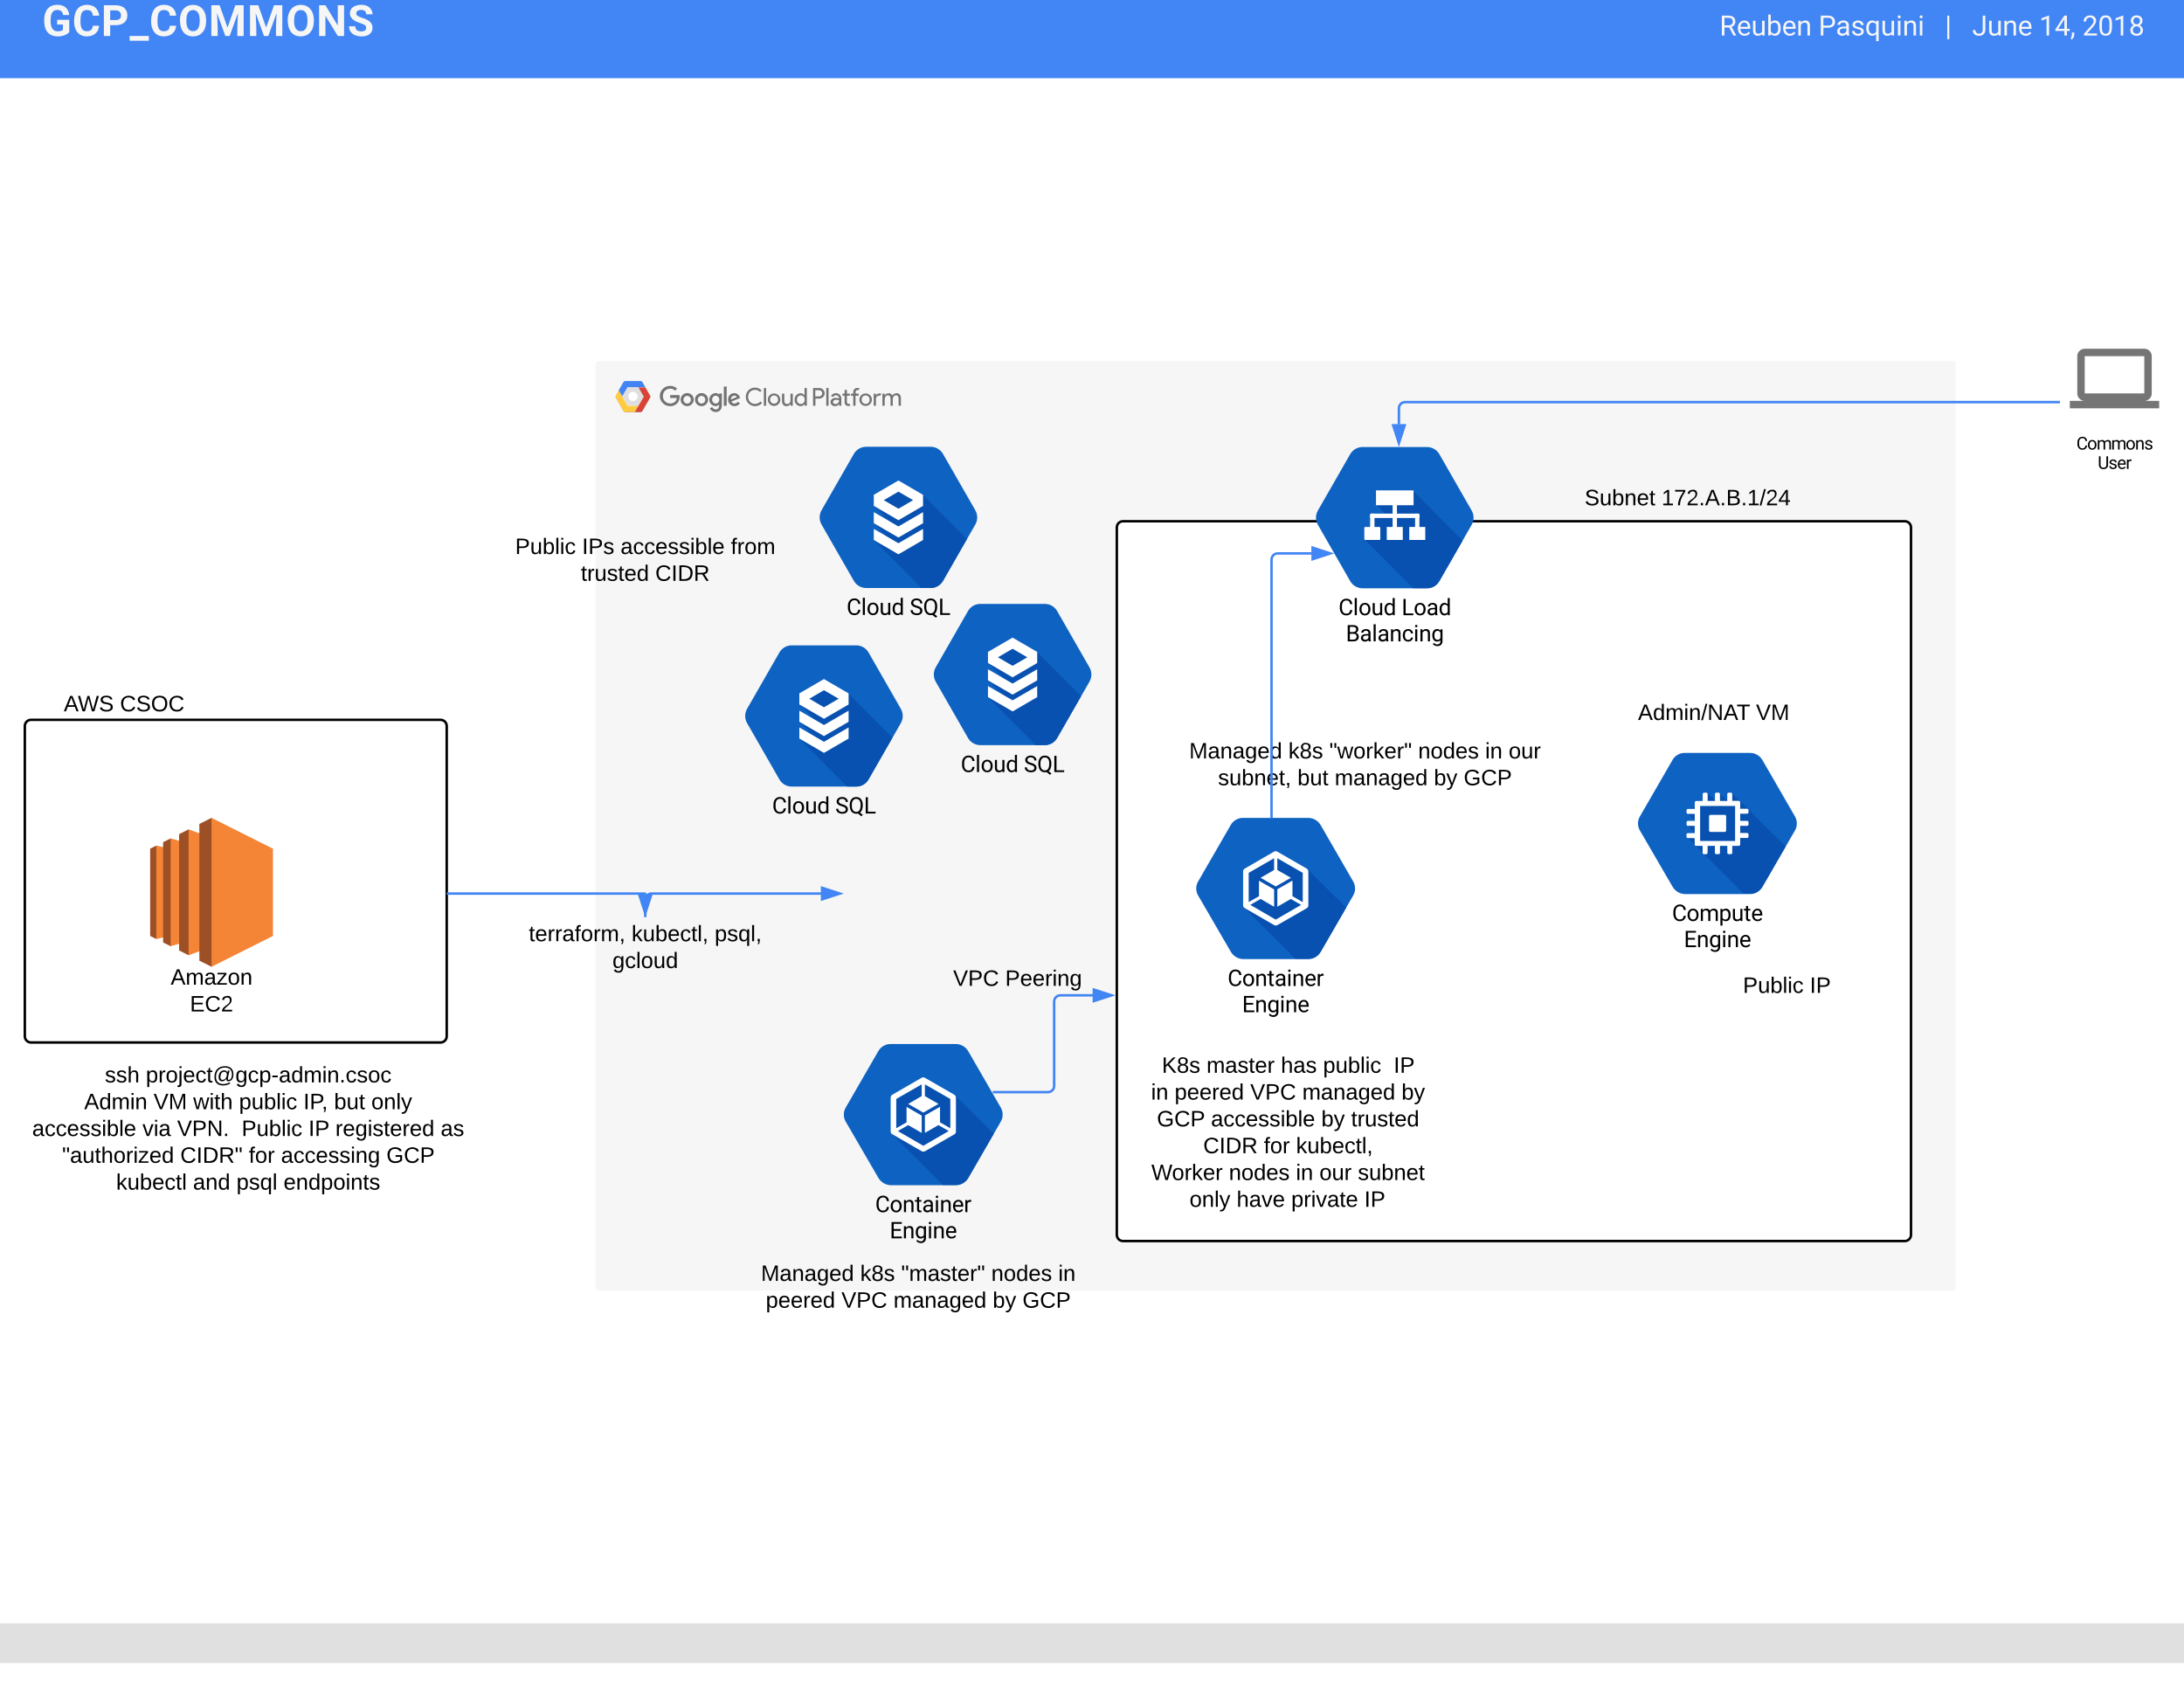 <svg xmlns="http://www.w3.org/2000/svg" xmlns:xlink="http://www.w3.org/1999/xlink" xmlns:lucid="lucid" width="1760" height="1360"><g transform="translate(0 0)" lucid:page-tab-id="eNbqbEM6f5NI"><path d="M0 0h1760v1360H0z" fill="#fff"/><path d="M480 293c0-1.1.9-2 2-2h1092c1.1 0 2 .9 2 2v745c0 1.1-.9 2-2 2H482c-1.1 0-2-.9-2-2z" fill="#f6f6f6"/><path d="M531.72 319.08c.02-2.27.85-4.2 2.48-5.8 1.64-1.6 3.6-2.38 5.87-2.37 1.06 0 2.07.18 3.03.57.97.4 1.84.96 2.58 1.7l-1.63 1.56c-1.13-1.07-2.44-1.6-3.98-1.6-1.06 0-2.07.27-3 .8-.9.55-1.63 1.28-2.15 2.2-.53.93-.76 1.93-.74 3-.02 1.05.2 2.05.74 2.97.53.93 1.24 1.66 2.16 2.2.92.54 1.93.8 3 .8.77.04 1.5-.1 2.22-.37.7-.3 1.33-.7 1.88-1.26.74-.8 1.16-1.73 1.22-2.8h-5.33v-2.33h7.47c.1.46.14.93.14 1.4.07 2-.6 3.75-1.95 5.23-.74.77-1.6 1.35-2.58 1.75-1 .4-2.02.58-3.08.54-2.28 0-4.23-.78-5.87-2.37-1.63-1.6-2.46-3.54-2.48-5.82zm0 0M553.75 316.73c-1.45 0-2.7.5-3.72 1.54-1.04 1.03-1.54 2.27-1.54 3.73 0 1.45.5 2.7 1.55 3.72 1.04 1.03 2.28 1.54 3.73 1.54 1.45 0 2.7-.52 3.72-1.54 1.04-1.03 1.54-2.27 1.54-3.73.03-.95-.2-1.84-.66-2.66-.46-.82-1.13-1.47-1.96-1.94-.83-.46-1.72-.7-2.67-.67zm0 8.45c-.55 0-1.05-.16-1.54-.45-.47-.3-.84-.68-1.1-1.18-.25-.5-.36-1-.34-1.57 0-.82.3-1.53.88-2.1.57-.6 1.28-.9 2.1-.9.84 0 1.58.3 2.15.9.57.57.87 1.28.87 2.1.02.56-.1 1.1-.35 1.58-.25.5-.62.88-1.1 1.18-.5.3-1.02.44-1.57.45zM565.32 316.73c-1.45 0-2.7.52-3.72 1.55-1.04 1.03-1.54 2.27-1.54 3.73s.52 2.7 1.56 3.72c1.03 1.03 2.28 1.54 3.73 1.54 1.44 0 2.7-.52 3.72-1.54 1.04-1.03 1.54-2.27 1.54-3.73.03-.95-.2-1.84-.68-2.66-.48-.83-1.1-1.47-1.93-1.94-.84-.47-1.74-.7-2.68-.67zm0 8.45c-.55 0-1.08-.16-1.56-.45-.5-.3-.83-.68-1.08-1.18-.26-.5-.4-1-.37-1.57 0-.82.33-1.53.9-2.1.58-.6 1.3-.9 2.12-.9.83 0 1.54.3 2.12.9.57.57.87 1.28.87 2.1.04.56-.08 1.1-.33 1.58-.26.5-.62.88-1.1 1.18-.5.3-1 .44-1.55.45zM579.5 317.05v.85h-.08c-.37-.38-.78-.68-1.26-.9-.5-.2-1-.3-1.52-.27-1.4.06-2.62.6-3.6 1.62-.96 1-1.46 2.23-1.46 3.64 0 1.4.5 2.6 1.47 3.63.97 1.02 2.2 1.56 3.6 1.62.52.02 1.02-.08 1.5-.3.5-.2.93-.5 1.27-.9h.07v.76c0 2-1.1 3.1-2.84 3.1-.57-.02-1.1-.2-1.6-.53-.47-.34-.8-.78-1.02-1.33l-2 .84c.4.94 1 1.7 1.86 2.27.85.57 1.8.85 2.83.84 2.7 0 5-1.6 5-5.5v-9.45h-2.22zm-2.68 8.14c-.55-.02-1.06-.17-1.52-.46-.46-.3-.82-.68-1.08-1.17-.25-.5-.34-1-.32-1.56-.02-.54.07-1.06.32-1.55.26-.5.62-.88 1.08-1.18.46-.3.97-.45 1.52-.47.55.03 1.04.2 1.5.5.46.3.8.7 1.03 1.17.23.5.35 1 .3 1.54.02.55-.07 1.05-.3 1.53-.23.48-.6.87-1.03 1.17-.44.3-.97.46-1.5.5zm0 0M583.3 311.47h2.3v15.47h-2.32zM591.96 325.2c-.56 0-1.06-.13-1.52-.42-.46-.3-.8-.7-1.04-1.2l7.06-2.9-.25-.6c-.3-.98-.9-1.78-1.7-2.4-.84-.6-1.76-.93-2.8-.95-.92 0-1.8.23-2.6.7-.8.5-1.4 1.13-1.84 1.95-.43.82-.62 1.7-.57 2.6-.03.96.2 1.84.66 2.66.46.82 1.1 1.47 1.93 1.94.82.47 1.7.7 2.63.68.88 0 1.73-.2 2.5-.6.8-.43 1.4-1 1.9-1.73l-1.8-1.2c-.27.45-.64.8-1.1 1.07-.46.26-.94.4-1.47.4zm-.2-6.44c.43-.04.82.04 1.18.25.37.2.65.5.83.88l-4.7 2c-.06-.53.03-1.02.26-1.5.23-.47.56-.85 1-1.14.43-.3.9-.45 1.44-.48zm0 0M601.04 319.8c-.02-1.34.28-2.6.94-3.76.67-1.16 1.57-2.08 2.74-2.74 1.17-.67 2.42-1 3.75-.96 1-.02 1.98.17 2.9.58.92.4 1.7 1 2.37 1.75l-1.3 1.24c-.47-.6-1.07-1.06-1.8-1.38-.7-.32-1.4-.46-2.2-.43-1-.03-1.97.22-2.85.73-.88.5-1.57 1.2-2.05 2.1-.48.9-.7 1.85-.67 2.87-.04 1 .2 1.95.7 2.84.47.88 1.14 1.58 2 2.08.9.5 1.83.75 2.84.73.86 0 1.66-.17 2.42-.5.76-.36 1.42-.85 1.98-1.5l1.28 1.3c-1.03 1.15-2.27 1.9-3.8 2.28-1.5.38-2.98.3-4.43-.26-1.45-.55-2.64-1.46-3.52-2.74-.87-1.27-1.3-2.68-1.3-4.23zm0 0M615.55 326.94v-14.28h1.84v14.28zM628.83 322.05c0 1.4-.5 2.57-1.48 3.55-1 .98-2.18 1.48-3.56 1.48-1.4 0-2.56-.5-3.55-1.48-1-.98-1.48-2.16-1.48-3.55 0-1.38.5-2.57 1.48-3.55 1-.98 2.16-1.47 3.54-1.47 1.37 0 2.56.5 3.55 1.47 1 .98 1.48 2.17 1.48 3.55zm-1.85 0c.07-.73-.1-1.4-.5-2-.4-.62-.97-1.04-1.66-1.28-.7-.24-1.38-.24-2.07 0-.7.24-1.24.66-1.63 1.27-.4.6-.6 1.28-.53 2 0 .9.3 1.65.93 2.28.63.63 1.38.94 2.28.94.9 0 1.67-.3 2.3-.94.6-.63.93-1.38.93-2.27zM637.13 326.94v-1.36H637c-.33.52-.77.93-1.32 1.23-.55.3-1.15.46-1.77.46-2.52 0-3.72-1.7-3.72-4.1v-6h1.84v5.7c0 2 1 2.72 2.42 2.72.76-.06 1.4-.38 1.9-.97.5-.57.72-1.24.67-2v-5.4h1.85v9.77h-1.75zM640.37 322.05c-.07-1.35.37-2.53 1.27-3.54.9-1 2.02-1.56 3.38-1.65.66-.02 1.3.1 1.88.4.6.3 1.08.73 1.45 1.27h.07l-.07-1.36v-4.5h1.84v14.28h-1.78v-1.36h-.07c-.37.55-.85.97-1.45 1.27-.6.3-1.22.43-1.88.4-1.36-.08-2.5-.64-3.38-1.65-.9-1-1.34-2.2-1.27-3.55zm8.07 0c.1-.72-.07-1.4-.46-2.02-.4-.62-.92-1.04-1.6-1.3-.7-.23-1.4-.23-2.08 0-.7.26-1.24.68-1.63 1.3-.4.63-.55 1.3-.46 2.02-.08.73.08 1.4.47 2.02.4.62.94 1.05 1.63 1.3.7.24 1.38.24 2.07 0 .7-.25 1.22-.68 1.6-1.3.4-.62.57-1.3.47-2.02zM655.23 326.94v-14.28h4.88c.8-.03 1.52.14 2.2.52.7.37 1.23.9 1.65 1.55.4.67.6 1.4.62 2.18-.03.8-.2 1.5-.62 2.18-.42.66-.95 1.18-1.64 1.56-.68.37-1.4.54-2.2.52h-3v5.78h-1.85zm4.9-7.54c.7 0 1.3-.24 1.77-.73.48-.5.74-1.08.74-1.76 0-.68-.26-1.27-.74-1.76-.48-.5-1.08-.73-1.77-.73H657v5h3.08zM665.86 326.94v-14.28h1.84v14.28zM669.28 324c0-2.23 2-3.42 4.3-3.42.95-.03 1.84.18 2.67.6v-.28c-.05-.6-.25-1.1-.64-1.54-.38-.44-.84-.72-1.42-.83-.57-.12-1.13-.05-1.65.2-.53.26-.92.65-1.18 1.17l-1.68-.72c.46-.9 1.15-1.54 2.05-1.97.9-.4 1.84-.5 2.83-.3 1 .22 1.8.72 2.44 1.48.63.77.95 1.66 1 2.66v5.9h-1.75v-1.36h-.1c-.34.55-.8.97-1.37 1.27-.58.3-1.2.43-1.84.4-.62.07-1.2-.04-1.77-.32-.58-.27-1-.68-1.36-1.2-.33-.54-.52-1.1-.52-1.74zm7-1.27c-.72-.47-1.48-.68-2.33-.64-1.93 0-2.7 1-2.7 1.93.06.5.3.88.68 1.18.4.3.83.44 1.3.38.8 0 1.5-.27 2.08-.82.58-.55.9-1.23.95-2.03zM680.64 323.97v-5.13h-1.72v-1.68h1.72v-3h1.84v3h2.4v1.68h-2.4v5c0 1.1.5 1.58 1.34 1.58.3.02.55-.03.83-.15l.64 1.57c-.5.2-.98.28-1.48.26-.58.07-1.13-.03-1.66-.3s-.92-.67-1.2-1.18c-.27-.52-.38-1.07-.32-1.65zM692.6 312.84l-.62 1.57c-.27-.1-.53-.16-.83-.15-.3-.02-.57.04-.85.2-.27.14-.48.35-.62.62-.13.27-.18.55-.16.86v1.23h2.46v1.68h-2.55v8.1h-1.84v-8.1h-1.85v-1.68h1.84v-1.3c-.03-.6.1-1.18.43-1.7.32-.55.76-.95 1.3-1.24.56-.28 1.13-.4 1.76-.34.5-.03 1.02.06 1.5.26zM702.6 322.05c0 1.4-.47 2.57-1.46 3.55-1 .98-2.2 1.48-3.57 1.48-1.38 0-2.57-.5-3.56-1.48-.98-.98-1.47-2.16-1.47-3.55 0-1.38.5-2.57 1.48-3.55 1-.98 2.2-1.47 3.57-1.47 1.38 0 2.58.5 3.57 1.47 1 .98 1.47 2.17 1.47 3.55zm-1.83 0c.07-.73-.12-1.4-.5-2-.4-.62-.97-1.04-1.66-1.28-.68-.24-1.37-.24-2.06 0-.7.24-1.27.66-1.66 1.27-.4.6-.57 1.28-.5 2-.07.74.1 1.4.5 2.02.4.6.97 1.04 1.66 1.28.7.23 1.38.23 2.07 0 .7-.24 1.27-.67 1.66-1.28.4-.6.58-1.28.5-2zM704.08 326.94v-9.78h1.77v1.6h.07c.25-.55.67-1 1.17-1.32.5-.33 1.07-.5 1.67-.5.5-.03.95.05 1.38.22l-.7 1.72c-.33-.1-.65-.15-1-.14-.48.02-.92.16-1.33.43-.42.26-.74.6-.95 1.05-.2.43-.32.9-.27 1.37v5.34zm0 0M711.14 317.16h1.75v1.36h.08c.35-.5.78-.9 1.3-1.2.54-.3 1.12-.45 1.72-.47.66-.06 1.26.1 1.84.43.57.35.98.83 1.24 1.44.36-.6.87-1.05 1.47-1.38.6-.34 1.26-.5 1.95-.5 2.4 0 3.5 1.7 3.5 4.12v5.98h-1.84v-5.7c0-2-.78-2.72-2.18-2.72-1.4 0-2.5 1.52-2.5 3v5.4h-1.83v-5.7c0-1.98-.78-2.7-2.18-2.7-1.4 0-2.5 1.52-2.5 3v5.4h-1.85v-9.76z" fill="#737373"/><path d="M514.38 326.95l-2.88 5h-7.52c-.34 0-.64-.1-.94-.26-.3-.18-.53-.4-.7-.7l-6.06-10.6c-.16-.3-.26-.6-.26-.94 0-.33.1-.64.26-.93l2.3-4.05 2.85 5 4.32 7.47zm0 0" fill="#ffcc40"/><path d="M523.88 320.4l-6.1 10.6c-.16.3-.4.52-.7.7-.3.16-.6.24-.93.24h-4.65l2.88-5 4.32-7.47-4.32-7.48h5.68l3.77 6.54c.16.3.28.6.28.92 0 .33-.06.65-.22.94z" fill="#da4437"/><path d="M520.06 312h-14.3l-4.3 7.47-2.88-5 3.77-6.53c.16-.3.4-.52.7-.7.3-.16.6-.24.93-.24h12.17c.34 0 .64.08.94.25.3.17.52.4.68.7z" fill="#4284f3"/><path d="M514.38 312l4.32 7.47-4.32 7.48h-8.63l-4.3-7.48 4.3-7.48z" fill="#dfdfdf"/><path d="M506.33 319.47c0-2.07 1.68-3.74 3.75-3.74 2.07 0 3.75 1.67 3.75 3.74 0 2.06-1.68 3.74-3.75 3.74-2.07 0-3.75-1.67-3.75-3.73z" fill="#fff"/><path d="M502.35 308.1c.16-.3.4-.52.7-.7.3-.16.6-.24.93-.24h12.17c.34 0 .64.08.94.25.3.18.52.4.68.7l2.28 3.9-2.28-4.06c-.16-.3-.4-.52-.7-.7-.3-.16-.6-.24-.93-.24h-12.17c-.34 0-.64.08-.94.25-.3.17-.53.4-.7.7l-3.76 6.53v.08z" fill="#fff" fill-opacity=".2"/><path d="M501.45 319.47l4.3-7.48h14.35l-.07-.17h-14.28l-4.3 7.48" fill="#1a237e" fill-opacity=".2"/><path d="M496.28 318.7l2.3-4 2.87 5 4.3 7.47h8.56l.08-.16h-8.63l-4.3-7.53-2.87-5-2.33 4c-.18.3-.25.64-.23 1 .03-.28.12-.54.26-.78zm0 0" fill="#fff" fill-opacity=".2"/><path d="M511.6 331.78h-7.62c-.34 0-.64-.08-.94-.25-.3-.17-.53-.4-.7-.7l-6.06-10.58c-.14-.27-.23-.55-.26-.85-.02.35.07.7.26 1l6.07 10.6c.16.3.4.52.7.7.3.16.6.24.93.24h7.52z" fill="#be360c"/><path d="M518.8 319.47l-4.33-7.48h-.1l4.33 7.47zM523.88 320.25l-6.1 10.6c-.16.28-.4.5-.7.68-.3.17-.6.25-.93.25h-4.56l-.1.16h4.65c.34 0 .64-.08.94-.25.3-.18.52-.4.68-.7l6.1-10.6c.18-.3.25-.64.23-1-.02.3-.1.6-.22.85zm0 0" fill="#3e2723"/><path d="M520.06 312.15l3.77 6.55c.14.26.23.55.25.85.03-.36-.07-.7-.25-1l-3.77-6.56h-5.68l.1.15M514.38 327.1l4.4-7.63h-.08l-4.32 7.48-2.88 5h.1z" fill="#fff"/><path d="M523.88 318.54l-3.82-6.55-2.28-4.06c-.16-.3-.4-.52-.7-.7-.3-.16-.6-.24-.93-.24h-12.17c-.34 0-.64.08-.94.25-.3.17-.53.4-.7.7l-6.06 10.6c-.16.28-.26.6-.26.92 0 .34.1.65.26.94l6.07 10.6c.16.3.4.52.7.7.3.16.6.24.93.24h12.17c.34 0 .64-.08.94-.25.3-.18.52-.4.68-.7l6.1-10.6c.16-.28.25-.6.25-.93 0-.33-.1-.64-.25-.93z" fill="#fff" fill-opacity="0"/><path d="M0-20h1760v80H0z" fill="#4285f4" filter="url(#a)"/><path d="M32 1c0-2.76 2.24-5 5-5h838c2.76 0 5 2.24 5 5v38c0 2.76-2.24 5-5 5H37c-2.76 0-5-2.24-5-5z" fill="none"/><use xlink:href="#b" transform="matrix(1,0,0,1,32,-4) translate(2.01 32.986)"/><path d="M1040 1c0-2.76 2.24-5 5-5h678c2.76 0 5 2.24 5 5v38c0 2.76-2.24 5-5 5h-678c-2.76 0-5-2.24-5-5z" fill="none"/><use xlink:href="#c" transform="matrix(1,0,0,1,1040,-4) translate(345.715 32.616)"/><use xlink:href="#d" transform="matrix(1,0,0,1,1040,-4) translate(425.424 32.616)"/><use xlink:href="#e" transform="matrix(1,0,0,1,1040,-4) translate(527.301 32.616)"/><use xlink:href="#f" transform="matrix(1,0,0,1,1040,-4) translate(549.22 32.616)"/><use xlink:href="#g" transform="matrix(1,0,0,1,1040,-4) translate(603.267 32.616)"/><use xlink:href="#h" transform="matrix(1,0,0,1,1040,-4) translate(638.087 32.616)"/><path d="M0 1308h1760v32H0z" fill="#e0e0e0"/><path d="M900 425c0-2.76 2.24-5 5-5h630c2.76 0 5 2.24 5 5v570c0 2.76-2.24 5-5 5H905c-2.76 0-5-2.24-5-5z" stroke="#000" stroke-width="2" fill="#fff"/><use xlink:href="#i" transform="matrix(1,0,0,1,900,420) translate(320.005 286.275)"/><use xlink:href="#j" transform="matrix(1,0,0,1,900,420) translate(320.005 307.875)"/><path d="M1240 379c0-2.76 2.24-5 5-5h230c2.76 0 5 2.24 5 5v50c0 2.76-2.24 5-5 5h-230c-2.76 0-5-2.24-5-5z" stroke="#000" stroke-opacity="0" stroke-width="2" fill="#fff" fill-opacity="0"/><use xlink:href="#k" transform="matrix(1,0,0,1,1240,374) translate(37.005 33.15)"/><use xlink:href="#l" transform="matrix(1,0,0,1,1240,374) translate(99.005 33.15)"/><path d="M688.08 468.04l-26.04-45.4c-2.04-3.55-2.04-7.94 0-11.5l26.04-45.4c2.04-3.54 5.8-5.74 9.88-5.74h52.08c4.07 0 7.84 2.2 9.88 5.75l26.04 45.4c2.04 3.55 2.04 7.94 0 11.5l-26.04 45.4c-2.04 3.54-5.8 5.74-9.88 5.74h-52.08c-4.07 0-7.84-2.2-9.88-5.76zm0 0" fill="#0e62c2"/><path d="M779.18 434.42L743.8 398.8l-19.13-6.62-20.3 15.43 12.7 12.8-12.74 1.24 11.87 11.96-12.03 1.52 38.4 38.64h7.48c4.07 0 7.83-2.2 9.87-5.75z" fill="#0851b0"/><path d="M724 387.16l-19.84 11.54v8.9L724 419.16l19.84-11.54v-8.9zm11.85 15.86L724 409.9l-11.84-6.9v.02l11.84-6.88 11.84 6.87zm0 0" fill="#fff"/><path d="M704.16 412.65v8.92L724 433.1l19.84-11.53v-8.92L724 424.2" fill="#fff"/><path d="M704.16 426.18v8.9L724 446.64l19.84-11.54v-8.92L724 437.7" fill="#fff"/><use xlink:href="#m" transform="matrix(1,0,0,1,660,478.79) translate(22.19 16.699)"/><use xlink:href="#n" transform="matrix(1,0,0,1,660,478.79) translate(73.07 16.699)"/><path d="M780.08 594.65l-26.04-45.4c-2.04-3.55-2.04-7.95 0-11.5l26.04-45.4c2.04-3.55 5.8-5.74 9.88-5.74h52.08c4.07 0 7.84 2.2 9.88 5.75l26.04 45.4c2.04 3.55 2.04 7.95 0 11.5l-26.04 45.4c-2.04 3.55-5.8 5.75-9.88 5.75h-52.08c-4.07 0-7.84-2.2-9.88-5.75zm0 0" fill="#0e62c2"/><path d="M871.18 561.02L835.8 525.4l-19.13-6.62-20.3 15.43 12.7 12.8-12.74 1.25 11.87 11.95-12.03 1.53 38.4 38.63h7.48c4.07 0 7.83-2.2 9.87-5.75z" fill="#0851b0"/><path d="M816 513.77l-19.84 11.53v8.9L816 545.76l19.84-11.54v-8.9zm11.85 15.86L816 536.5l-11.84-6.88 11.84-6.88 11.84 6.88zm0 0" fill="#fff"/><path d="M796.16 539.26v8.92L816 559.7l19.84-11.52v-8.92L816 550.8" fill="#fff"/><path d="M796.16 552.8v8.9L816 573.23l19.84-11.53v-8.9L816 564.3" fill="#fff"/><use xlink:href="#m" transform="matrix(1,0,0,1,752,605.395) translate(22.19 16.699)"/><use xlink:href="#n" transform="matrix(1,0,0,1,752,605.395) translate(73.07 16.699)"/><path d="M628.08 628.04l-26.04-45.4c-2.04-3.55-2.04-7.94 0-11.5l26.04-45.4c2.04-3.54 5.8-5.74 9.88-5.74h52.08c4.07 0 7.84 2.2 9.88 5.75l26.04 45.4c2.04 3.55 2.04 7.94 0 11.5l-26.04 45.4c-2.04 3.54-5.8 5.74-9.88 5.74h-52.08c-4.07 0-7.84-2.2-9.88-5.76zm0 0" fill="#0e62c2"/><path d="M719.18 594.42L683.8 558.8l-19.13-6.62-20.3 15.43 12.7 12.8-12.74 1.24 11.87 11.96-12.03 1.52 38.4 38.64h7.48c4.07 0 7.83-2.2 9.87-5.75z" fill="#0851b0"/><path d="M664 547.16l-19.84 11.54v8.9L664 579.16l19.84-11.54v-8.9zm11.85 15.86L664 569.9l-11.84-6.9v.02l11.84-6.88 11.84 6.87zm0 0" fill="#fff"/><path d="M644.16 572.65v8.92L664 593.1l19.84-11.53v-8.92L664 584.2" fill="#fff"/><path d="M644.16 586.18v8.9L664 606.64l19.84-11.54v-8.92L664 597.7" fill="#fff"/><use xlink:href="#m" transform="matrix(1,0,0,1,600,638.79) translate(22.19 16.699)"/><use xlink:href="#n" transform="matrix(1,0,0,1,600,638.79) translate(73.07 16.699)"/><path d="M991.87 766.9l-26.3-45.26c-1.05-1.76-1.57-3.67-1.57-5.73 0-2.05.52-3.96 1.57-5.73l26.2-45.37c1-1.8 2.4-3.22 4.2-4.25 1.8-1.04 3.72-1.55 5.8-1.53h52.47c2.06 0 4 .53 5.77 1.56 1.8 1.04 3.2 2.44 4.24 4.22l26.2 45.37c1.04 1.77 1.56 3.68 1.56 5.74 0 2.07-.52 3.98-1.57 5.74l-26.2 45.37c-1.03 1.8-2.44 3.2-4.22 4.23-1.77 1.04-3.7 1.55-5.76 1.56h-52.38c-2.06-.07-3.98-.6-5.76-1.66-1.78-1.05-3.18-2.46-4.23-4.23zm0 0" fill="#0e62c2"/><path d="M1053.64 700.3l-25.6-11.37-24.48 13.26-1 29.2 41.3 41.2h10.48c2.06-.03 4-.54 5.78-1.57 1.77-1.04 3.18-2.44 4.22-4.23l20.5-35.5z" fill="#0851b0"/><path d="M1053.04 699.9l-23.7-13.66c-.4-.25-.85-.37-1.34-.37-.5 0-.93.12-1.34.37l-23.6 13.66c-.4.22-.74.55-.97.96-.24.4-.35.86-.34 1.33v27.2c0 .48.12.92.35 1.33.24.4.56.74.97.98l23.68 13.67c.4.25.87.37 1.35.37.5 0 .94-.12 1.35-.37l23.6-13.57c.4-.22.73-.54.96-.95.24-.4.36-.86.34-1.33V702.2c0-.47-.13-.9-.36-1.3-.23-.42-.55-.75-.94-1zm-3.2 27.02l-8.3-4.8v-12.55l-12.2 6.98v14.06l10.9-6.27 8.3 4.8-20.5 11.86-20.48-11.88 8.3-4.8 10.9 6.3v-13.96l-12.2-7v12.47l-8.3 4.7v-23.54l20.5-11.78V701l-10.9 6.28 12.2 6.98 12.2-6.98-10.92-6.28v-9.48l20.5 11.77z" fill="#fff"/><use xlink:href="#o" transform="matrix(1,0,0,1,964,777.79) translate(25.245 16.699)"/><use xlink:href="#p" transform="matrix(1,0,0,1,964,777.79) translate(36.952 37.793)"/><path d="M1347.87 714.5l-26.3-45.25c-1.05-1.77-1.57-3.68-1.57-5.74 0-2.05.52-3.96 1.57-5.72l26.2-45.37c1-1.8 2.4-3.2 4.2-4.25 1.8-1.03 3.72-1.55 5.8-1.52h52.47c2.06 0 4 .52 5.77 1.56 1.8 1.02 3.2 2.42 4.24 4.2l26.2 45.38c1.04 1.76 1.56 3.67 1.56 5.73 0 2.07-.52 3.98-1.57 5.75l-26.2 45.36c-1.03 1.8-2.44 3.2-4.22 4.24-1.77 1.03-3.7 1.54-5.76 1.55h-52.38c-2.06-.06-3.98-.6-5.76-1.65-1.78-1.05-3.18-2.46-4.23-4.24zm0 0" fill="#0e62c2"/><path d="M1395.65 639.04l-3.1 6.67-6.8-6.77-3.1 6.68-6.6-6.56-1.6 8.06-5.9 1-1.2 5.28-7.7 1.8 6.9 6.9-6.8 2.98 6.8 6.77-6.9 2.9 45.5 45.37h5.2c2.05 0 4-.52 5.77-1.56 1.77-1.04 3.18-2.45 4.22-4.23l18.7-32.3z" fill="#0851b0"/><path d="M1389.85 656.58h-11.4c-.2 0-.4.05-.6.15-.2.1-.35.25-.45.44-.1.2-.16.4-.15.6v11.37c0 .22.04.4.15.6.1.2.25.35.44.45.2.1.4.15.62.14h11.4c.32 0 .6-.13.83-.35.22-.24.35-.53.35-.86v-11.36c.02-.22-.05-.4-.15-.6-.1-.2-.26-.35-.45-.45-.2-.1-.38-.16-.6-.15z" fill="#fff"/><path d="M1407.94 655.68c.3 0 .56-.1.78-.33.2-.2.32-.45.32-.76v-1.8c0-.3-.1-.57-.32-.78-.22-.22-.48-.33-.78-.33h-5.6v-5.2c.02-.2-.05-.4-.15-.6-.1-.2-.25-.33-.45-.44-.2-.1-.4-.16-.6-.14h-5.2v-5.5c0-.3-.1-.55-.33-.76-.22-.22-.47-.33-.78-.33h-1.8c-.3 0-.55.1-.77.33-.22.2-.32.46-.32.77v5.58h-5.9v-5.57c0-.3-.1-.56-.32-.77-.22-.22-.48-.33-.78-.33h-1.8c-.3 0-.56.1-.78.33-.2.2-.32.46-.32.77v5.58h-5.9v-5.57c0-.3-.1-.56-.32-.77-.2-.22-.47-.33-.78-.33h-1.8c-.3 0-.55.1-.77.33-.22.2-.32.46-.32.77v5.58h-5.2c-.2 0-.42.05-.6.16-.2.1-.36.25-.46.44-.1.2-.15.4-.14.6v5.2h-5.5c-.3 0-.55.1-.77.32-.23.22-.34.47-.34.77v1.78c0 .3.1.56.33.78.2.2.45.33.76.33h5.5v5.66h-5.5c-.3 0-.55.12-.77.33-.23.2-.34.46-.34.77v1.78c0 .3.1.56.33.78.2.2.45.33.76.33h5.5v5.88h-5.5c-.3 0-.55.1-.77.32-.23.2-.34.47-.34.77v1.8c0 .3.1.56.33.77.2.22.45.32.76.32h5.5v5.1c0 .2.04.4.14.6.1.2.26.33.45.44.2.1.4.16.6.14h5.2v5.6c0 .3.1.55.33.76.22.22.46.32.77.32h1.8c.3 0 .57-.1.78-.32.22-.2.32-.46.32-.77v-5.6h5.9v5.6c0 .3.1.55.32.76.22.22.48.32.8.32h1.88c.3 0 .56-.1.78-.32.22-.2.32-.46.32-.77v-5.6h5.9v5.6c0 .3.1.55.32.76.22.22.47.32.78.32h1.8c.3 0 .56-.1.77-.32.22-.2.32-.46.32-.77v-5.6h5.2c.33 0 .62-.12.85-.35.22-.23.34-.5.34-.84v-5.18h5.6c.3 0 .56-.1.78-.32.22-.2.32-.46.32-.77v-1.8c0-.3-.1-.56-.32-.77-.22-.22-.47-.32-.78-.32h-5.6v-5.78h5.6c.3 0 .56-.12.78-.33.22-.22.32-.47.32-.78v-1.78c0-.2 0-.38-.1-.55-.1-.17-.2-.3-.37-.4-.17-.1-.34-.16-.53-.16h-5.7v-5.78zm-9.7 21.94h-28.18V649.4h28.2zm0 0z" fill="#fff"/><use xlink:href="#q" transform="matrix(1,0,0,1,1320,725.395) translate(27.402 16.699)"/><use xlink:href="#p" transform="matrix(1,0,0,1,1320,725.395) translate(36.952 37.793)"/><path d="M580 1005c0-2.76 2.24-5 5-5h310c2.76 0 5 2.24 5 5v70c0 2.76-2.24 5-5 5H585c-2.76 0-5-2.24-5-5z" stroke="#000" stroke-opacity="0" stroke-width="2" fill="#fff" fill-opacity="0"/><use xlink:href="#r" transform="matrix(1,0,0,1,580,1000) translate(33.255 32.119)"/><use xlink:href="#s" transform="matrix(1,0,0,1,580,1000) translate(113.205 32.119)"/><use xlink:href="#t" transform="matrix(1,0,0,1,580,1000) translate(146.205 32.119)"/><use xlink:href="#u" transform="matrix(1,0,0,1,580,1000) translate(218.805 32.119)"/><use xlink:href="#v" transform="matrix(1,0,0,1,580,1000) translate(272.805 32.119)"/><use xlink:href="#w" transform="matrix(1,0,0,1,580,1000) translate(37.105 53.719)"/><use xlink:href="#x" transform="matrix(1,0,0,1,580,1000) translate(98.055 53.719)"/><use xlink:href="#y" transform="matrix(1,0,0,1,580,1000) translate(140.005 53.719)"/><use xlink:href="#z" transform="matrix(1,0,0,1,580,1000) translate(219.955 53.719)"/><use xlink:href="#A" transform="matrix(1,0,0,1,580,1000) translate(243.955 53.719)"/><path d="M1261 552c0-2.76 2.24-5 5-5h230c2.76 0 5 2.24 5 5v50c0 2.76-2.24 5-5 5h-230c-2.76 0-5-2.24-5-5z" stroke="#000" stroke-opacity="0" stroke-width="2" fill="#fff" fill-opacity="0"/><use xlink:href="#B" transform="matrix(1,0,0,1,1261,547) translate(58.98 33.15)"/><use xlink:href="#C" transform="matrix(1,0,0,1,1261,547) translate(154.08 33.15)"/><path d="M400 432c0-2.76 2.24-5 5-5h230c2.76 0 5 2.24 5 5v50c0 2.76-2.24 5-5 5H405c-2.76 0-5-2.24-5-5z" stroke="#000" stroke-opacity="0" stroke-width="2" fill="#fff" fill-opacity="0"/><use xlink:href="#D" transform="matrix(1,0,0,1,400,427) translate(15.155 19.41)"/><use xlink:href="#E" transform="matrix(1,0,0,1,400,427) translate(69.055 19.41)"/><use xlink:href="#F" transform="matrix(1,0,0,1,400,427) translate(100.055 19.41)"/><use xlink:href="#G" transform="matrix(1,0,0,1,400,427) translate(188.955 19.41)"/><use xlink:href="#H" transform="matrix(1,0,0,1,400,427) translate(68.105 41.01)"/><use xlink:href="#I" transform="matrix(1,0,0,1,400,427) translate(128.055 41.01)"/><path d="M1320 750c0-2.76 2.24-5 5-5h230c2.76 0 5 2.24 5 5v90c0 2.76-2.24 5-5 5h-230c-2.76 0-5-2.24-5-5z" stroke="#000" stroke-opacity="0" stroke-width="2" fill="#fff" fill-opacity="0"/><use xlink:href="#D" transform="matrix(1,0,0,1,1320,745) translate(84.555 55.025)"/><use xlink:href="#J" transform="matrix(1,0,0,1,1320,745) translate(138.455 55.025)"/><path d="M920 850c0-2.76 2.24-5 5-5h226c2.76 0 5 2.24 5 5v132.36c0 2.77-2.24 5-5 5H925c-2.76 0-5-2.23-5-5z" stroke="#000" stroke-opacity="0" stroke-width="2" fill="#fff" fill-opacity="0"/><use xlink:href="#K" transform="matrix(1,0,0,1,920,845) translate(16.28 19.41)"/><use xlink:href="#L" transform="matrix(1,0,0,1,920,845) translate(52.28 19.41)"/><use xlink:href="#M" transform="matrix(1,0,0,1,920,845) translate(112.18 19.41)"/><use xlink:href="#N" transform="matrix(1,0,0,1,920,845) translate(146.18 19.41)"/><use xlink:href="#O" transform="matrix(1,0,0,1,920,845) translate(203.08 19.41)"/><use xlink:href="#P" transform="matrix(1,0,0,1,920,845) translate(7.605 41.01)"/><use xlink:href="#w" transform="matrix(1,0,0,1,920,845) translate(26.555 41.01)"/><use xlink:href="#x" transform="matrix(1,0,0,1,920,845) translate(87.505 41.01)"/><use xlink:href="#y" transform="matrix(1,0,0,1,920,845) translate(129.455 41.01)"/><use xlink:href="#Q" transform="matrix(1,0,0,1,920,845) translate(209.405 41.01)"/><use xlink:href="#R" transform="matrix(1,0,0,1,920,845) translate(12.28 62.61)"/><use xlink:href="#F" transform="matrix(1,0,0,1,920,845) translate(55.88 62.61)"/><use xlink:href="#z" transform="matrix(1,0,0,1,920,845) translate(144.78 62.61)"/><use xlink:href="#S" transform="matrix(1,0,0,1,920,845) translate(168.78 62.61)"/><use xlink:href="#T" transform="matrix(1,0,0,1,920,845) translate(49.63 84.21)"/><use xlink:href="#U" transform="matrix(1,0,0,1,920,845) translate(98.48 84.21)"/><use xlink:href="#V" transform="matrix(1,0,0,1,920,845) translate(124.43 84.21)"/><use xlink:href="#W" transform="matrix(1,0,0,1,920,845) translate(7.805 105.81)"/><use xlink:href="#u" transform="matrix(1,0,0,1,920,845) translate(70.305 105.81)"/><use xlink:href="#P" transform="matrix(1,0,0,1,920,845) translate(124.305 105.81)"/><use xlink:href="#X" transform="matrix(1,0,0,1,920,845) translate(143.255 105.81)"/><use xlink:href="#Y" transform="matrix(1,0,0,1,920,845) translate(174.205 105.81)"/><use xlink:href="#Z" transform="matrix(1,0,0,1,920,845) translate(38.58 127.41)"/><use xlink:href="#aa" transform="matrix(1,0,0,1,920,845) translate(76.53 127.41)"/><use xlink:href="#ab" transform="matrix(1,0,0,1,920,845) translate(120.53 127.41)"/><use xlink:href="#ac" transform="matrix(1,0,0,1,920,845) translate(179.43 127.41)"/><path d="M20 585c0-2.76 2.24-5 5-5h330c2.76 0 5 2.24 5 5v250c0 2.76-2.24 5-5 5H25c-2.76 0-5-2.24-5-5z" stroke="#000" stroke-width="2" fill="#fff"/><path d="M-20 545c0-2.76 2.24-5 5-5h230c2.76 0 5 2.24 5 5v50c0 2.76-2.24 5-5 5H-15c-2.76 0-5-2.24-5-5z" stroke="#000" stroke-opacity="0" stroke-width="2" fill="#fff" fill-opacity="0"/><g><use xlink:href="#ad" transform="matrix(1,0,0,1,-20,540) translate(71.405 33.15)"/><use xlink:href="#ae" transform="matrix(1,0,0,1,-20,540) translate(116.705 33.15)"/></g><path d="M125.96 681.34l-4.96 2.5v70.32l4.96 2.48 20.1-35.84-20.1-39.46z" fill="#9d5025"/><path d="M137.52 753.93l-11.56 2.7v-75.3l11.56 2.65v69.95z" fill="#f58536"/><path d="M131.43 678.58l6.1-3.04 28.97 46.58-28.96 40.32-6.1-3.04v-80.82z" fill="#9d5025"/><path d="M151.96 758.36l-14.43 4.08v-86.9l14.43 4.08v78.74z" fill="#f58536"/><path d="M144.32 672.13l7.66-3.85 42.72 58.92-42.72 42.5-7.66-3.85v-93.72z" fill="#9d5025"/><path d="M170.48 762.9l-18.5 6.8V668.28l18.5 6.8v87.82z" fill="#f58536"/><path d="M160.6 663.92l9.88-4.92 46.23 63.36L170.5 779l-9.87-4.92V663.92z" fill="#9d5025"/><path d="M220 754.16L170.47 779V659l49.5 24.84v70.32z" fill="#f58536"/><g><use xlink:href="#af" transform="matrix(1,0,0,1,121,779) translate(16.525 14.4)"/><use xlink:href="#ag" transform="matrix(1,0,0,1,121,779) translate(32.025 36)"/></g><path d="M20 845c0-2.76 2.24-5 5-5h350c2.76 0 5 2.24 5 5v132c0 2.76-2.24 5-5 5H25c-2.76 0-5-2.24-5-5z" stroke="#000" stroke-opacity="0" stroke-width="2" fill="#fff" fill-opacity="0"/><g><use xlink:href="#ah" transform="matrix(1,0,0,1,20,840) translate(64.505 32.15)"/><use xlink:href="#ai" transform="matrix(1,0,0,1,20,840) translate(97.505 32.15)"/><use xlink:href="#aj" transform="matrix(1,0,0,1,20,840) translate(47.855 53.75)"/><use xlink:href="#ak" transform="matrix(1,0,0,1,20,840) translate(103.755 53.75)"/><use xlink:href="#al" transform="matrix(1,0,0,1,20,840) translate(135.705 53.75)"/><use xlink:href="#am" transform="matrix(1,0,0,1,20,840) translate(172.605 53.75)"/><use xlink:href="#an" transform="matrix(1,0,0,1,20,840) translate(224.505 53.75)"/><use xlink:href="#ao" transform="matrix(1,0,0,1,20,840) translate(249.205 53.75)"/><use xlink:href="#ap" transform="matrix(1,0,0,1,20,840) translate(279.205 53.75)"/><use xlink:href="#F" transform="matrix(1,0,0,1,20,840) translate(5.905 75.35)"/><use xlink:href="#aq" transform="matrix(1,0,0,1,20,840) translate(94.805 75.35)"/><use xlink:href="#ar" transform="matrix(1,0,0,1,20,840) translate(122.755 75.35)"/><use xlink:href="#as" transform="matrix(1,0,0,1,20,840) translate(174.705 75.35)"/><use xlink:href="#at" transform="matrix(1,0,0,1,20,840) translate(228.605 75.35)"/><use xlink:href="#au" transform="matrix(1,0,0,1,20,840) translate(250.255 75.35)"/><use xlink:href="#av" transform="matrix(1,0,0,1,20,840) translate(335.105 75.35)"/><use xlink:href="#aw" transform="matrix(1,0,0,1,20,840) translate(30.03 96.95)"/><use xlink:href="#ax" transform="matrix(1,0,0,1,20,840) translate(125.28 96.95)"/><use xlink:href="#U" transform="matrix(1,0,0,1,20,840) translate(180.48 96.95)"/><use xlink:href="#ay" transform="matrix(1,0,0,1,20,840) translate(206.43 96.95)"/><use xlink:href="#az" transform="matrix(1,0,0,1,20,840) translate(291.38 96.95)"/><use xlink:href="#aA" transform="matrix(1,0,0,1,20,840) translate(73.58 118.55)"/><use xlink:href="#aB" transform="matrix(1,0,0,1,20,840) translate(135.53 118.55)"/><use xlink:href="#aC" transform="matrix(1,0,0,1,20,840) translate(170.53 118.55)"/><use xlink:href="#aD" transform="matrix(1,0,0,1,20,840) translate(208.48 118.55)"/></g><path d="M520 739v-14c0-2.76 2.24-5 5-5h136.76" stroke="#4285f4" stroke-width="2" fill="none"/><path fill="#4285f4"/><path d="M676.76 720l-14.26 4.64v-9.28z" stroke="#4285f4" stroke-width="2" fill="#4285f4"/><path d="M360 720h159.62c.2 0 .38.17.38.38v.38" stroke="#4285f4" stroke-width="2" fill="none"/><path d="M520 735.76l-4.64-14.26h9.28z" fill="#4285f4"/><path d="M520 739l-6-18.5h12zm-3.26-16.5l3.26 10.03 3.26-10.03z" fill="#4285f4"/><path d="M400 744c0-2.76 2.24-5 5-5h230c2.76 0 5 2.24 5 5v50c0 2.76-2.24 5-5 5H405c-2.76 0-5-2.24-5-5z" stroke="#000" stroke-opacity="0" stroke-width="2" fill="#fff" fill-opacity="0"/><g><use xlink:href="#aE" transform="matrix(1,0,0,1,400,739) translate(26.155 19.41)"/><use xlink:href="#aF" transform="matrix(1,0,0,1,400,739) translate(108.955 19.41)"/><use xlink:href="#aG" transform="matrix(1,0,0,1,400,739) translate(175.905 19.41)"/><use xlink:href="#aH" transform="matrix(1,0,0,1,400,739) translate(93.53 41.01)"/></g><path d="M707.87 949.12l-26.3-45.27c-1.05-1.76-1.57-3.67-1.57-5.73 0-2.06.52-3.97 1.57-5.74l26.2-45.37c1-1.78 2.4-3.2 4.2-4.24 1.8-1.04 3.72-1.55 5.8-1.53h52.47c2.06 0 4 .53 5.77 1.56 1.8 1.03 3.2 2.43 4.24 4.2l26.2 45.38c1.04 1.77 1.56 3.68 1.56 5.74s-.52 3.97-1.57 5.73l-26.2 45.37c-1.03 1.8-2.44 3.2-4.22 4.22-1.77 1.04-3.7 1.55-5.76 1.56h-52.38c-2.06-.06-3.98-.6-5.76-1.65-1.78-1.05-3.18-2.46-4.23-4.23zm0 0" fill="#0e62c2"/><path d="M769.64 882.5l-25.6-11.36-24.48 13.26-1 29.2 41.3 41.2h10.48c2.06-.02 4-.53 5.78-1.56 1.77-1.04 3.18-2.44 4.22-4.23l20.5-35.48z" fill="#0851b0"/><path d="M769.04 882.1l-23.7-13.65c-.4-.25-.85-.37-1.34-.37-.5 0-.93.12-1.34.37l-23.6 13.66c-.4.23-.74.56-.97.97-.24.4-.35.86-.34 1.33v27.22c0 .47.12.9.35 1.32.24.4.56.74.97.98l23.68 13.66c.4.25.87.37 1.35.37.5 0 .94-.12 1.35-.37l23.6-13.57c.4-.2.73-.53.96-.94.24-.4.36-.86.34-1.33V884.4c0-.46-.13-.9-.36-1.3-.23-.4-.55-.74-.94-1zm-3.2 27.03l-8.3-4.8V891.8l-12.2 6.98v14.06l10.9-6.28 8.3 4.8-20.5 11.86-20.48-11.87 8.3-4.8 10.9 6.3v-13.96l-12.2-7v12.47l-8.3 4.7V885.5l20.5-11.77v9.48l-10.9 6.3 12.2 6.97 12.2-6.98-10.92-6.3v-9.47l20.5 11.77z" fill="#fff"/><g><use xlink:href="#o" transform="matrix(1,0,0,1,680,960) translate(25.245 16.699)"/><use xlink:href="#p" transform="matrix(1,0,0,1,680,960) translate(36.952 37.793)"/></g><path d="M940 584c0-2.76 2.24-5 5-5h310c2.76 0 5 2.24 5 5v70c0 2.76-2.24 5-5 5H945c-2.76 0-5-2.24-5-5z" stroke="#000" stroke-opacity="0" stroke-width="2" fill="#fff" fill-opacity="0"/><g><use xlink:href="#r" transform="matrix(1,0,0,1,940,579) translate(18.305 32.119)"/><use xlink:href="#s" transform="matrix(1,0,0,1,940,579) translate(98.255 32.119)"/><use xlink:href="#aI" transform="matrix(1,0,0,1,940,579) translate(131.255 32.119)"/><use xlink:href="#u" transform="matrix(1,0,0,1,940,579) translate(202.805 32.119)"/><use xlink:href="#P" transform="matrix(1,0,0,1,940,579) translate(256.805 32.119)"/><use xlink:href="#aJ" transform="matrix(1,0,0,1,940,579) translate(275.755 32.119)"/><use xlink:href="#aK" transform="matrix(1,0,0,1,940,579) translate(41.555 53.719)"/><use xlink:href="#ao" transform="matrix(1,0,0,1,940,579) translate(105.555 53.719)"/><use xlink:href="#y" transform="matrix(1,0,0,1,940,579) translate(135.555 53.719)"/><use xlink:href="#z" transform="matrix(1,0,0,1,940,579) translate(215.505 53.719)"/><use xlink:href="#A" transform="matrix(1,0,0,1,940,579) translate(239.505 53.719)"/></g><path d="M800 880h44.5c2.76 0 5-2.24 5-5v-68c0-2.76 2.24-5 5-5h26.26" stroke="#4285f4" stroke-width="2" fill="none"/><path d="M895.76 802l-14.26 4.64v-9.28z" fill="#4285f4"/><path d="M899 802l-18.5 6v-12zm-16.5 3.26l10.03-3.26-10.03-3.26z" fill="#4285f4"/><path d="M700 766.2c0-2.75 2.24-5 5-5h230c2.76 0 5 2.25 5 5v50c0 2.77-2.24 5-5 5H705c-2.76 0-5-2.23-5-5z" stroke="#000" stroke-opacity="0" stroke-width="2" fill="#fff" fill-opacity="0"/><g><use xlink:href="#aL" transform="matrix(1,0,0,1,700,761.21) translate(68.08 33.15)"/><use xlink:href="#aM" transform="matrix(1,0,0,1,700,761.21) translate(110.03 33.15)"/></g><path d="M1088.08 468.25l-26.04-45.4c-2.04-3.55-2.04-7.94 0-11.5l26.04-45.4c2.04-3.54 5.8-5.74 9.88-5.74h52.08c4.07 0 7.84 2.2 9.88 5.76l26.04 45.4c2.04 3.55 2.04 7.94 0 11.5l-26.04 45.4c-2.04 3.54-5.8 5.74-9.88 5.74h-52.08c-4.07 0-7.84-2.2-9.88-5.75zm0 0z" fill="#0e62c2"/><path d="M1138.76 474l-38.9-39.17 6.04-8.16-.26-10.82 11.46-1.03-8-8.04 5.4-3.33 24.2-8.1 39.96 40.23-18.74 32.67c-2.04 3.55-5.8 5.75-9.88 5.75zm0 0" fill="#0851b0"/><path d="M1122.26 405.87h3.48v21.73h-3.48zM1105.08 413.86h2.55v14.98h-3.47V414.8c0-.52.4-.94.92-.94zm0 0zM1140.37 413.86h2.55c.5 0 .92.42.92.94v14.04h-3.47zm0 0z" fill="#fff"/><path d="M1105.08 413.86h37.84c.24 0 .47.1.65.28.18.17.27.4.27.64v2.58h-39.68v-2.58c0-.5.4-.92.92-.92zm0 0zM1108.87 395.13h30.26v11.98h-30.26zM1117.55 424.6h12.9v10.48h-12.9zM1099.45 425.4c0-.44.35-.8.8-.8h11.28c.45 0 .8.35.8.8v8.9c0 .43-.34.78-.8.78h-11.27c-.45 0-.8-.34-.8-.78zm0 0M1135.66 424.6h12.9v10.48h-12.9z" fill="#fff"/><g><use xlink:href="#m" transform="matrix(1,0,0,1,1060,479) translate(18.613 16.699)"/><use xlink:href="#aN" transform="matrix(1,0,0,1,1060,479) translate(69.493 16.699)"/><use xlink:href="#aO" transform="matrix(1,0,0,1,1060,479) translate(24.546 37.793)"/></g><path d="M1024.67 659.02v-208.1c0-2.75 2.24-5 5-5h27.37" stroke="#4285f4" stroke-width="2" fill="none"/><path fill="#4285f4"/><path d="M1072.04 445.93l-14.26 4.64v-9.27z" fill="#4285f4"/><path d="M1075.28 445.93l-18.5 6.02v-12.03zm-16.5 3.26l10.03-3.27-10.02-3.26z" fill="#4285f4"/><g filter="url(#aP)"><path d="M1660 262c0-1.1.9-2 2-2h84c1.1 0 2 .9 2 2v124c0 1.1-.9 2-2 2h-84c-1.1 0-2-.9-2-2z" stroke="#000" stroke-width="0" fill="#fff"/><path d="M1728 322c1.65 0 3.07-.6 4.25-1.76 1.17-1.17 1.75-2.58 1.75-4.24v-30c0-1.66-.58-3.07-1.75-4.24-1.18-1.17-2.6-1.76-4.25-1.76h-48c-1.65 0-3.07.6-4.25 1.76-1.17 1.17-1.75 2.58-1.75 4.24v30c0 1.66.58 3.07 1.75 4.24 1.18 1.17 2.6 1.76 4.25 1.76h-12v6h72v-6zm-48-36h48v30h-48z" fill="#757575"/><use xlink:href="#aQ" transform="matrix(1,0,0,1,1660,341) translate(13.253 20.245)"/><use xlink:href="#aR" transform="matrix(1,0,0,1,1660,341) translate(30.451 35.87)"/></g><path d="M1660 324h-527.67c-2.76 0-5 2.24-5 5v12.97" stroke="#4285f4" stroke-width="2" fill="none"/><path fill="#4285f4"/><path d="M1127.33 356.97l-4.63-14.26h9.27z" fill="#4285f4"/><path d="M1127.33 360.2l-6-18.5h12.02zm-3.26-16.5l3.26 10.04 3.26-10.03z" fill="#4285f4"/><defs><filter id="a" filterUnits="objectBoundingBox" x="0" y="0" width="1" height="1.07"><feOffset result="offOut" in="SourceAlpha" dy="3"/><feGaussianBlur result="blurOut" in="offOut" stdDeviation="1.5"/><feColorMatrix result="colorOut" in="blurOut" values="0 0 0 0 0 0 0 0 0 0 0 0 0 0 0 0 0 0 0.157 0"/><feBlend in="SourceGraphic" in2="colorOut"/></filter><path fill="#f6f6f6" d="M399-777c-11 316 60 556 342 556 113 0 193-24 241-72v-251H709v-221h573v581C1177-55 960 24 725 20 280 12 81-292 94-770c11-421 200-700 610-706 347-5 543 171 578 483H990c-25-157-105-241-277-241-102 0-180 38-233 115s-76 191-81 342" id="aS"/><path fill="#f6f6f6" d="M687-225c189-1 272-84 286-260h300c-19 311-251 505-586 505C296 20 86-277 86-686c0-466 174-782 605-790 340-6 557 198 584 514H975c-15-183-92-268-284-268-100 0-173 38-225 108-63 84-76 264-76 443 0 157 24 272 72 345s122 109 225 109" id="aT"/><path fill="#f6f6f6" d="M1245-974c0 302-233 466-552 461H430V0H130v-1456h568c323 5 547 167 547 482zm-303 2c1-143-93-241-237-241H430v457h268c151 1 244-71 244-216" id="aU"/><path fill="#f6f6f6" d="M912 226H1V0h911v226" id="aV"/><path fill="#f6f6f6" d="M1248-1138c106 220 104 603 2 820-91 195-274 338-542 338C281 20 86-300 86-759c0-291 115-515 296-629 182-114 467-115 648 0 94 60 166 141 218 250zM940-344c111-153 110-617 0-765-57-77-133-119-234-119s-177 41-233 118c-64 88-83 240-83 415 0 149 27 264 82 346s133 123 236 123c101 0 176-40 232-118" id="aW"/><path fill="#f6f6f6" d="M522-1456L896-400l372-1056h394V0h-301c-7-379 15-728 30-1085L998 0H792L400-1084c15 357 37 705 30 1084H130v-1456h392" id="aX"/><path fill="#f6f6f6" d="M1314 0h-300L430-958V0H130v-1456h300l585 960v-960h299V0" id="aY"/><path fill="#f6f6f6" d="M658-217c127 0 227-49 227-165 0-57-21-98-60-130-79-64-370-142-463-196-162-95-248-210-248-361 0-280 246-403 537-407 213-3 383 84 467 216 45 69 68 147 68 234H886c0-139-96-211-240-211-129 0-232 55-232 169 0 47 24 87 72 119s117 62 210 90c171 51 295 115 373 191s117 171 117 284c-2 272-237 411-528 404C331 13 78-135 69-458h301c0 161 96 241 288 241" id="aZ"/><g id="b"><use transform="matrix(0.017,0,0,0.017,0,0)" xlink:href="#aS"/><use transform="matrix(0.017,0,0,0.017,24.219,0)" xlink:href="#aT"/><use transform="matrix(0.017,0,0,0.017,47.483,0)" xlink:href="#aU"/><use transform="matrix(0.017,0,0,0.017,70.417,0)" xlink:href="#aV"/><use transform="matrix(0.017,0,0,0.017,86.285,0)" xlink:href="#aT"/><use transform="matrix(0.017,0,0,0.017,109.549,0)" xlink:href="#aW"/><use transform="matrix(0.017,0,0,0.017,134.097,0)" xlink:href="#aX"/><use transform="matrix(0.017,0,0,0.017,165.243,0)" xlink:href="#aX"/><use transform="matrix(0.017,0,0,0.017,196.389,0)" xlink:href="#aW"/><use transform="matrix(0.017,0,0,0.017,220.938,0)" xlink:href="#aY"/><use transform="matrix(0.017,0,0,0.017,246.042,0)" xlink:href="#aZ"/></g><path fill="#f6f6f6" d="M1161-1018c0 201-122 330-278 388l342 618V0h-206L703-589H361V0H168v-1456h482c310-2 511 139 511 438zm-193 0c0-187-120-280-313-280H361v552h295c179 3 313-101 312-272" id="ba"/><path fill="#f6f6f6" d="M599-131c141 0 220-65 285-146l113 88C906-50 770 20 589 20 281 21 93-214 93-545c0-223 93-397 233-485 74-48 154-72 240-72 300 2 449 218 445 537v77H278c0 197 129 357 321 357zm227-509c-3-180-88-310-260-310-170 0-264 140-282 310h542" id="bb"/><path fill="#f6f6f6" d="M491 20c-241-1-355-148-355-398v-704h185v699c0 164 67 246 200 246 141 0 235-53 282-158v-787h185V0H812l-4-107C736-22 630 20 491 20" id="bc"/><path fill="#f6f6f6" d="M634-1102c292 0 422 254 422 573 0 298-143 547-420 549-137 0-242-48-317-145L310 0H140v-1536h185v573c75-93 178-139 309-139zm-44 965c207 0 281-175 281-413 0-224-79-395-283-395-122 0-210 57-263 170v468c57 113 145 170 265 170" id="bd"/><path fill="#f6f6f6" d="M589-945c-131 0-219 81-264 174V0H140v-1082h175l6 136c83-104 191-156 324-156 229 0 346 129 346 387V0H806v-716c-2-153-65-229-217-229" id="be"/><g id="c"><use transform="matrix(0.011,0,0,0.011,0,0)" xlink:href="#ba"/><use transform="matrix(0.011,0,0,0.011,13.683,0)" xlink:href="#bb"/><use transform="matrix(0.011,0,0,0.011,25.456,0)" xlink:href="#bc"/><use transform="matrix(0.011,0,0,0.011,37.706,0)" xlink:href="#bd"/><use transform="matrix(0.011,0,0,0.011,50.174,0)" xlink:href="#bb"/><use transform="matrix(0.011,0,0,0.011,61.947,0)" xlink:href="#be"/></g><path fill="#f6f6f6" d="M1216-1011c-1 297-202 441-512 441H361V0H169v-1456h537c297-6 510 164 510 445zm-192 2c1-178-126-288-307-289H361v571h345c196 1 318-92 318-282" id="bf"/><path fill="#f6f6f6" d="M561-1102c238-4 403 126 403 351v498c0 99 13 178 38 237V0H808c-11-21-19-59-26-114C696-25 593 20 474 20c-199 0-368-130-365-320 4-251 214-359 490-356h180v-85c-1-135-86-212-229-212-115 0-232 67-233 171H131c20-205 206-316 430-320zM294-326c0 117 90 185 207 185 122 0 239-75 278-162v-222H634c-227 0-340 66-340 199" id="bg"/><path fill="#f6f6f6" d="M538-131c121 0 232-49 232-156 0-50-20-88-56-117-73-60-334-92-420-143-92-55-162-110-162-238 0-190 192-317 400-317 223 0 414 129 413 338H759c0-108-110-186-227-186-119 0-215 53-215 159 0 45 18 78 53 101 76 52 331 90 416 139 98 57 169 115 169 251C955-92 760 20 538 20c-176 0-314-68-386-174-38-55-57-115-57-179h185c6 129 116 202 258 202" id="bh"/><path fill="#f6f6f6" d="M524 20C238 18 95-240 95-550c0-307 146-552 431-552 128 0 229 43 303 129l8-109h170V416H822v-516C747-20 648 20 524 20zm48-970c-208 0-292 182-292 421 0 219 92 398 290 398 110 0 194-49 252-146v-530c-59-95-142-143-250-143" id="bi"/><path fill="#f6f6f6" d="M341 0H156v-1082h185V0zm-91-1264c-68 0-108-42-109-105 0-62 41-107 109-107s110 44 110 107-42 105-110 105" id="bj"/><g id="d"><use transform="matrix(0.011,0,0,0.011,0,0)" xlink:href="#bf"/><use transform="matrix(0.011,0,0,0.011,13.9,0)" xlink:href="#bg"/><use transform="matrix(0.011,0,0,0.011,25.987,0)" xlink:href="#bh"/><use transform="matrix(0.011,0,0,0.011,37.446,0)" xlink:href="#bi"/><use transform="matrix(0.011,0,0,0.011,50.076,0)" xlink:href="#bc"/><use transform="matrix(0.011,0,0,0.011,62.326,0)" xlink:href="#bj"/><use transform="matrix(0.011,0,0,0.011,67.719,0)" xlink:href="#be"/><use transform="matrix(0.011,0,0,0.011,79.98,0)" xlink:href="#bj"/></g><path fill="#f6f6f6" d="M324 270H175v-1726h149V270" id="bk"/><use transform="matrix(0.011,0,0,0.011,0,0)" xlink:href="#bk" id="e"/><path fill="#f6f6f6" d="M512-137c164 0 267-115 267-285v-1034h193v1031c4 276-186 445-460 445C234 20 52-130 53-402h192c0 167 97 265 267 265" id="bl"/><g id="f"><use transform="matrix(0.011,0,0,0.011,0,0)" xlink:href="#bl"/><use transform="matrix(0.011,0,0,0.011,12.261,0)" xlink:href="#bc"/><use transform="matrix(0.011,0,0,0.011,24.512,0)" xlink:href="#be"/><use transform="matrix(0.011,0,0,0.011,36.773,0)" xlink:href="#bb"/></g><path fill="#f6f6f6" d="M729 0H543v-1233l-373 137v-168l530-199h29V0" id="bm"/><path fill="#f6f6f6" d="M902-489h202v151H902V0H716v-338H53v-109l652-1009h197v967zm-639 0h453v-714l-22 40" id="bn"/><path fill="#f6f6f6" d="M134 290L29 218c97-132 105-239 98-437h181c1 144 5 239-50 347-34 67-74 121-124 162" id="bo"/><g id="g"><use transform="matrix(0.011,0,0,0.011,0,0)" xlink:href="#bm"/><use transform="matrix(0.011,0,0,0.011,12.478,0)" xlink:href="#bn"/><use transform="matrix(0.011,0,0,0.011,24.957,0)" xlink:href="#bo"/></g><path fill="#f6f6f6" d="M569-1476c255 0 440 146 439 390 0 143-91 314-274 512L344-151h731V0H121v-133l504-560c75-85 125-155 155-207 105-184 6-424-211-424-183 0-293 113-291 297H93c-3-270 199-449 476-449" id="bp"/><path fill="#f6f6f6" d="M574-1476c351 0 454 237 460 615v240c0 217-37 378-111 483S733 20 576 20c-346 0-454-246-461-616v-247c0-214 37-373 111-477s190-156 348-156zm275 905c0-337 59-752-275-753-95 0-160 38-207 107-80 118-66 409-67 625 0 157 22 273 68 348s115 113 208 113c91 0 160-35 204-106s69-182 69-334" id="bq"/><path fill="#f6f6f6" d="M575-1476c247 0 432 154 429 400-2 161-97 271-213 327 135 56 245 179 247 356 3 257-200 413-463 413-265 0-466-156-463-413 2-176 108-302 243-357-115-56-207-166-209-326-4-246 181-400 429-400zm0 1345c168 0 278-101 278-266 0-161-118-276-280-276-163 0-276 113-276 276 0 167 108 266 278 266zm244-942c0-143-104-251-244-251-146 0-244 102-244 251 0 145 98 248 244 248s244-103 244-248" id="br"/><g id="h"><use transform="matrix(0.011,0,0,0.011,0,0)" xlink:href="#bp"/><use transform="matrix(0.011,0,0,0.011,12.478,0)" xlink:href="#bq"/><use transform="matrix(0.011,0,0,0.011,24.957,0)" xlink:href="#bm"/><use transform="matrix(0.011,0,0,0.011,37.435,0)" xlink:href="#br"/></g><path d="M185-189c-5-48-123-54-124 2 14 75 158 14 163 119 3 78-121 87-175 55-17-10-28-26-33-46l33-7c5 56 141 63 141-1 0-78-155-14-162-118-5-82 145-84 179-34 5 7 8 16 11 25" id="bs"/><path d="M84 4C-5 8 30-112 23-190h32v120c0 31 7 50 39 49 72-2 45-101 50-169h31l1 190h-30c-1-10 1-25-2-33-11 22-28 36-60 37" id="bt"/><path d="M115-194c53 0 69 39 70 98 0 66-23 100-70 100C84 3 66-7 56-30L54 0H23l1-261h32v101c10-23 28-34 59-34zm-8 174c40 0 45-34 45-75 0-40-5-75-45-74-42 0-51 32-51 76 0 43 10 73 51 73" id="bu"/><path d="M117-194c89-4 53 116 60 194h-32v-121c0-31-8-49-39-48C34-167 62-67 57 0H25l-1-190h30c1 10-1 24 2 32 11-22 29-35 61-36" id="bv"/><path d="M100-194c63 0 86 42 84 106H49c0 40 14 67 53 68 26 1 43-12 49-29l28 8c-11 28-37 45-77 45C44 4 14-33 15-96c1-61 26-98 85-98zm52 81c6-60-76-77-97-28-3 7-6 17-6 28h103" id="bw"/><path d="M59-47c-2 24 18 29 38 22v24C64 9 27 4 27-40v-127H5v-23h24l9-43h21v43h35v23H59v120" id="bx"/><g id="k"><use transform="matrix(0.05,0,0,0.05,0,0)" xlink:href="#bs"/><use transform="matrix(0.05,0,0,0.05,12,0)" xlink:href="#bt"/><use transform="matrix(0.05,0,0,0.05,22,0)" xlink:href="#bu"/><use transform="matrix(0.05,0,0,0.05,32,0)" xlink:href="#bv"/><use transform="matrix(0.05,0,0,0.05,42,0)" xlink:href="#bw"/><use transform="matrix(0.05,0,0,0.05,52,0)" xlink:href="#bx"/></g><path d="M27 0v-27h64v-190l-56 39v-29l58-41h29v221h61V0H27" id="by"/><path d="M64 0c3-98 48-159 88-221H18v-27h164v26C143-157 98-101 97 0H64" id="bz"/><path d="M101-251c82-7 93 87 43 132L82-64C71-53 59-42 53-27h129V0H18c2-99 128-94 128-182 0-28-16-43-45-43s-46 15-49 41l-32-3c6-41 34-60 81-64" id="bA"/><path d="M33 0v-38h34V0H33" id="bB"/><path d="M205 0l-28-72H64L36 0H1l101-248h38L239 0h-34zm-38-99l-47-123c-12 45-31 82-46 123h93" id="bC"/><path d="M160-131c35 5 61 23 61 61C221 17 115-2 30 0v-248c76 3 177-17 177 60 0 33-19 50-47 57zm-97-11c50-1 110 9 110-42 0-47-63-36-110-37v79zm0 115c55-2 124 14 124-45 0-56-70-42-124-44v89" id="bD"/><path d="M0 4l72-265h28L28 4H0" id="bE"/><path d="M155-56V0h-30v-56H8v-25l114-167h33v167h35v25h-35zm-30-156c-27 46-58 90-88 131h88v-131" id="bF"/><g id="l"><use transform="matrix(0.05,0,0,0.05,0,0)" xlink:href="#by"/><use transform="matrix(0.05,0,0,0.05,10,0)" xlink:href="#bz"/><use transform="matrix(0.05,0,0,0.05,20,0)" xlink:href="#bA"/><use transform="matrix(0.05,0,0,0.05,30,0)" xlink:href="#bB"/><use transform="matrix(0.05,0,0,0.05,35,0)" xlink:href="#bC"/><use transform="matrix(0.05,0,0,0.05,47,0)" xlink:href="#bB"/><use transform="matrix(0.05,0,0,0.05,52,0)" xlink:href="#bD"/><use transform="matrix(0.05,0,0,0.05,64,0)" xlink:href="#bB"/><use transform="matrix(0.05,0,0,0.05,69,0)" xlink:href="#by"/><use transform="matrix(0.05,0,0,0.05,79,0)" xlink:href="#bE"/><use transform="matrix(0.05,0,0,0.05,84,0)" xlink:href="#bA"/><use transform="matrix(0.05,0,0,0.05,94,0)" xlink:href="#bF"/></g><path d="M688-137c238 0 323-102 359-325h193c-32 297-228 482-552 482-361 0-569-299-569-680 0-197 8-360 73-497 88-186 257-317 513-319 316-2 509 195 535 488h-193c-31-212-118-330-342-330-272 0-397 224-393 523v141c-3 282 115 517 376 517" id="bG"/><path d="M341 0H156v-1536h185V0" id="bH"/><path d="M584 20C278 26 81-227 91-551c10-320 175-545 491-551 308-5 503 247 494 573-9 322-175 543-492 549zm-2-970c-208 0-305 185-305 421 0 216 106 398 307 398 211 0 307-186 307-420 0-214-109-399-309-399" id="bI"/><path d="M491 20c-241-1-355-148-355-398v-704h185v699c0 164 67 246 200 246 141 0 235-53 282-158v-787h185V0H812l-4-107C736-22 630 20 491 20" id="bJ"/><path d="M520 20C244 20 95-247 95-550c0-298 151-550 427-552 127 0 227 43 301 130v-564h185V0H838l-9-116C755-25 652 20 520 20zm48-965c-210 0-288 177-288 416 0 218 87 392 286 392 117 0 203-53 257-158v-497c-55-102-140-153-255-153" id="bK"/><g id="m"><use transform="matrix(0.009,0,0,0.009,0,0)" xlink:href="#bG"/><use transform="matrix(0.009,0,0,0.009,11.716,0)" xlink:href="#bH"/><use transform="matrix(0.009,0,0,0.009,16.084,0)" xlink:href="#bI"/><use transform="matrix(0.009,0,0,0.009,26.35,0)" xlink:href="#bJ"/><use transform="matrix(0.009,0,0,0.009,36.272,0)" xlink:href="#bK"/></g><path d="M631-137c179 0 314-70 314-231 0-71-25-127-75-166s-141-77-272-115c-165-47-285-106-360-175s-112-154-112-255c0-245 231-397 495-397 206 0 369 89 449 218 43 68 65 142 65 223H942c0-184-129-283-321-283-172 0-299 76-301 236 0 59 26 109 76 150s135 78 256 113c205 59 345 116 436 256 35 53 50 119 50 193-2 256-231 398-507 390C333 12 90-129 80-422h193c0 187 160 285 358 285" id="bL"/><path d="M1281-774c0 326-74 568-255 695l260 204-131 121L848 2C681 41 515 15 391-64 196-188 109-439 109-773c0-282 107-505 279-617 171-112 445-111 616-1 174 112 277 332 277 617zM696-143c312 0 393-279 393-632 0-307-114-536-395-536-268 0-393 232-393 523v107c-3 297 122 538 395 538" id="bM"/><path d="M362-157h690V0H169v-1456h193v1299" id="bN"/><g id="n"><use transform="matrix(0.009,0,0,0.009,0,0)" xlink:href="#bL"/><use transform="matrix(0.009,0,0,0.009,10.679,0)" xlink:href="#bM"/><use transform="matrix(0.009,0,0,0.009,23.054,0)" xlink:href="#bN"/></g><path d="M589-945c-131 0-219 81-264 174V0H140v-1082h175l6 136c83-104 191-156 324-156 229 0 346 129 346 387V0H806v-716c-2-153-65-229-217-229" id="bO"/><path d="M456 20C285 20 205-92 206-268v-671H9v-143h197v-262h185v262h202v143H391v671c-9 125 92 149 207 118V0c-49 13-96 20-142 20" id="bP"/><path d="M561-1102c238-4 403 126 403 351v498c0 99 13 178 38 237V0H808c-11-21-19-59-26-114C696-25 593 20 474 20c-199 0-368-130-365-320 4-251 214-359 490-356h180v-85c-1-135-86-212-229-212-115 0-232 67-233 171H131c20-205 206-316 430-320zM294-326c0 117 90 185 207 185 122 0 239-75 278-162v-222H634c-227 0-340 66-340 199" id="bQ"/><path d="M341 0H156v-1082h185V0zm-91-1264c-68 0-108-42-109-105 0-62 41-107 109-107s110 44 110 107-42 105-110 105" id="bR"/><path d="M599-131c141 0 220-65 285-146l113 88C906-50 770 20 589 20 281 21 93-214 93-545c0-223 93-397 233-485 74-48 154-72 240-72 300 2 449 218 445 537v77H278c0 197 129 357 321 357zm227-509c-3-180-88-310-260-310-170 0-264 140-282 310h542" id="bS"/><path d="M663-916c-163-27-288 18-338 148V0H140v-1082h180l3 125c61-97 147-145 258-145 36 0 63 5 82 14v172" id="bT"/><g id="o"><use transform="matrix(0.009,0,0,0.009,0,0)" xlink:href="#bG"/><use transform="matrix(0.009,0,0,0.009,11.716,0)" xlink:href="#bI"/><use transform="matrix(0.009,0,0,0.009,21.981,0)" xlink:href="#bO"/><use transform="matrix(0.009,0,0,0.009,31.913,0)" xlink:href="#bP"/><use transform="matrix(0.009,0,0,0.009,37.793,0)" xlink:href="#bQ"/><use transform="matrix(0.009,0,0,0.009,47.584,0)" xlink:href="#bR"/><use transform="matrix(0.009,0,0,0.009,51.952,0)" xlink:href="#bO"/><use transform="matrix(0.009,0,0,0.009,61.884,0)" xlink:href="#bS"/><use transform="matrix(0.009,0,0,0.009,71.42,0)" xlink:href="#bT"/></g><path d="M992-673H361v516h733V0H169v-1456h915v158H361v468h631v157" id="bU"/><path d="M521 20C240 20 96-239 96-550c0-303 147-552 427-552 132 0 235 47 309 140l9-120h169V-26c4 277-183 454-459 452-165-1-334-81-400-187l96-111c79 98 176 147 291 147 180 1 288-109 286-290v-93C750-23 649 20 521 20zm48-965c-209 0-287 178-287 416 0 217 86 392 285 392 117 0 202-53 257-159v-494c-57-103-142-155-255-155" id="bV"/><g id="p"><use transform="matrix(0.009,0,0,0.009,0,0)" xlink:href="#bU"/><use transform="matrix(0.009,0,0,0.009,10.23,0)" xlink:href="#bO"/><use transform="matrix(0.009,0,0,0.009,20.162,0)" xlink:href="#bV"/><use transform="matrix(0.009,0,0,0.009,30.261,0)" xlink:href="#bR"/><use transform="matrix(0.009,0,0,0.009,34.629,0)" xlink:href="#bO"/><use transform="matrix(0.009,0,0,0.009,44.561,0)" xlink:href="#bS"/></g><path d="M1240-945c-141 0-250 95-250 227V0H804v-709c0-157-77-236-231-236-121 0-204 52-249 155V0H139v-1082h175l5 120c79-93 186-140 321-140 151 0 254 58 309 174 69-98 181-174 345-174 237 0 362 126 362 377V0h-185v-714c-2-159-67-231-231-231" id="bW"/><path d="M632-1102c291 0 422 251 422 573 0 297-141 548-419 549-131 0-235-42-310-125v521H140v-1498h169l9 120c75-93 180-140 314-140zm-53 971c207 0 290-180 290-419 0-218-92-395-292-395-112 0-196 50-252 149v517c55 99 140 148 254 148" id="bX"/><g id="q"><use transform="matrix(0.009,0,0,0.009,0,0)" xlink:href="#bG"/><use transform="matrix(0.009,0,0,0.009,11.716,0)" xlink:href="#bI"/><use transform="matrix(0.009,0,0,0.009,21.981,0)" xlink:href="#bW"/><use transform="matrix(0.009,0,0,0.009,37.758,0)" xlink:href="#bX"/><use transform="matrix(0.009,0,0,0.009,47.856,0)" xlink:href="#bJ"/><use transform="matrix(0.009,0,0,0.009,57.779,0)" xlink:href="#bP"/><use transform="matrix(0.009,0,0,0.009,63.659,0)" xlink:href="#bS"/></g><path d="M240 0l2-218c-23 76-54 145-80 218h-23L58-218 59 0H30v-248h44l77 211c21-75 51-140 76-211h43V0h-30" id="bY"/><path d="M141-36C126-15 110 5 73 4 37 3 15-17 15-53c-1-64 63-63 125-63 3-35-9-54-41-54-24 1-41 7-42 31l-33-3c5-37 33-52 76-52 45 0 72 20 72 64v82c-1 20 7 32 28 27v20c-31 9-61-2-59-35zM48-53c0 20 12 33 32 33 41-3 63-29 60-74-43 2-92-5-92 41" id="bZ"/><path d="M177-190C167-65 218 103 67 71c-23-6-38-20-44-43l32-5c15 47 100 32 89-28v-30C133-14 115 1 83 1 29 1 15-40 15-95c0-56 16-97 71-98 29-1 48 16 59 35 1-10 0-23 2-32h30zM94-22c36 0 50-32 50-73 0-42-14-75-50-75-39 0-46 34-46 75s6 73 46 73" id="ca"/><path d="M85-194c31 0 48 13 60 33l-1-100h32l1 261h-30c-2-10 0-23-3-31C134-8 116 4 85 4 32 4 16-35 15-94c0-66 23-100 70-100zm9 24c-40 0-46 34-46 75 0 40 6 74 45 74 42 0 51-32 51-76 0-42-9-74-50-73" id="cb"/><g id="r"><use transform="matrix(0.05,0,0,0.05,0,0)" xlink:href="#bY"/><use transform="matrix(0.05,0,0,0.05,14.95,0)" xlink:href="#bZ"/><use transform="matrix(0.05,0,0,0.05,24.95,0)" xlink:href="#bv"/><use transform="matrix(0.05,0,0,0.05,34.95,0)" xlink:href="#bZ"/><use transform="matrix(0.05,0,0,0.05,44.95,0)" xlink:href="#ca"/><use transform="matrix(0.05,0,0,0.05,54.95,0)" xlink:href="#bw"/><use transform="matrix(0.05,0,0,0.05,64.95,0)" xlink:href="#cb"/></g><path d="M143 0L79-87 56-68V0H24v-261h32v163l83-92h37l-77 82L181 0h-38" id="cc"/><path d="M134-131c28 9 52 24 51 62-1 50-34 73-85 73S17-19 16-69c0-36 21-54 49-61-75-25-45-126 34-121 46 3 78 18 79 63 0 33-17 51-44 57zm-34-11c31 1 46-15 46-44 0-28-17-43-47-42-29 0-46 13-45 42 1 28 16 44 46 44zm1 122c35 0 51-18 51-52 0-30-18-46-53-46-33 0-51 17-51 47 0 34 19 51 53 51" id="cd"/><path d="M135-143c-3-34-86-38-87 0 15 53 115 12 119 90S17 21 10-45l28-5c4 36 97 45 98 0-10-56-113-15-118-90-4-57 82-63 122-42 12 7 21 19 24 35" id="ce"/><g id="s"><use transform="matrix(0.05,0,0,0.05,0,0)" xlink:href="#cc"/><use transform="matrix(0.05,0,0,0.05,9,0)" xlink:href="#cd"/><use transform="matrix(0.05,0,0,0.05,19,0)" xlink:href="#ce"/></g><path d="M109-170H84l-4-78h32zm-65 0H19l-4-78h33" id="cf"/><path d="M210-169c-67 3-38 105-44 169h-31v-121c0-29-5-50-35-48C34-165 62-65 56 0H25l-1-190h30c1 10-1 24 2 32 10-44 99-50 107 0 11-21 27-35 58-36 85-2 47 119 55 194h-31v-121c0-29-5-49-35-48" id="cg"/><path d="M114-163C36-179 61-72 57 0H25l-1-190h30c1 12-1 29 2 39 6-27 23-49 58-41v29" id="ch"/><g id="t"><use transform="matrix(0.05,0,0,0.05,0,0)" xlink:href="#cf"/><use transform="matrix(0.05,0,0,0.05,6.35,0)" xlink:href="#cg"/><use transform="matrix(0.05,0,0,0.05,21.3,0)" xlink:href="#bZ"/><use transform="matrix(0.05,0,0,0.05,31.3,0)" xlink:href="#ce"/><use transform="matrix(0.05,0,0,0.05,40.3,0)" xlink:href="#bx"/><use transform="matrix(0.05,0,0,0.05,45.3,0)" xlink:href="#bw"/><use transform="matrix(0.05,0,0,0.05,55.3,0)" xlink:href="#ch"/><use transform="matrix(0.05,0,0,0.05,61.25,0)" xlink:href="#cf"/></g><path d="M100-194c62-1 85 37 85 99 1 63-27 99-86 99S16-35 15-95c0-66 28-99 85-99zM99-20c44 1 53-31 53-75 0-43-8-75-51-75s-53 32-53 75 10 74 51 75" id="ci"/><g id="u"><use transform="matrix(0.05,0,0,0.05,0,0)" xlink:href="#bv"/><use transform="matrix(0.05,0,0,0.05,10,0)" xlink:href="#ci"/><use transform="matrix(0.05,0,0,0.05,20,0)" xlink:href="#cb"/><use transform="matrix(0.05,0,0,0.05,30,0)" xlink:href="#bw"/><use transform="matrix(0.05,0,0,0.05,40,0)" xlink:href="#ce"/></g><path d="M24-231v-30h32v30H24zM24 0v-190h32V0H24" id="cj"/><g id="v"><use transform="matrix(0.05,0,0,0.05,0,0)" xlink:href="#cj"/><use transform="matrix(0.05,0,0,0.05,3.95,0)" xlink:href="#bv"/></g><path d="M115-194c55 1 70 41 70 98S169 2 115 4C84 4 66-9 55-30l1 105H24l-1-265h31l2 30c10-21 28-34 59-34zm-8 174c40 0 45-34 45-75s-6-73-45-74c-42 0-51 32-51 76 0 43 10 73 51 73" id="ck"/><g id="w"><use transform="matrix(0.05,0,0,0.05,0,0)" xlink:href="#ck"/><use transform="matrix(0.05,0,0,0.05,10,0)" xlink:href="#bw"/><use transform="matrix(0.05,0,0,0.05,20,0)" xlink:href="#bw"/><use transform="matrix(0.05,0,0,0.05,30,0)" xlink:href="#ch"/><use transform="matrix(0.05,0,0,0.05,35.95,0)" xlink:href="#bw"/><use transform="matrix(0.05,0,0,0.05,45.95,0)" xlink:href="#cb"/></g><path d="M137 0h-34L2-248h35l83 218 83-218h36" id="cl"/><path d="M30-248c87 1 191-15 191 75 0 78-77 80-158 76V0H30v-248zm33 125c57 0 124 11 124-50 0-59-68-47-124-48v98" id="cm"/><path d="M212-179c-10-28-35-45-73-45-59 0-87 40-87 99 0 60 29 101 89 101 43 0 62-24 78-52l27 14C228-24 195 4 139 4 59 4 22-46 18-125c-6-104 99-153 187-111 19 9 31 26 39 46" id="cn"/><g id="x"><use transform="matrix(0.05,0,0,0.05,0,0)" xlink:href="#cl"/><use transform="matrix(0.05,0,0,0.05,12,0)" xlink:href="#cm"/><use transform="matrix(0.05,0,0,0.05,24,0)" xlink:href="#cn"/></g><g id="y"><use transform="matrix(0.05,0,0,0.05,0,0)" xlink:href="#cg"/><use transform="matrix(0.05,0,0,0.05,14.95,0)" xlink:href="#bZ"/><use transform="matrix(0.05,0,0,0.05,24.95,0)" xlink:href="#bv"/><use transform="matrix(0.05,0,0,0.05,34.95,0)" xlink:href="#bZ"/><use transform="matrix(0.05,0,0,0.05,44.95,0)" xlink:href="#ca"/><use transform="matrix(0.05,0,0,0.05,54.95,0)" xlink:href="#bw"/><use transform="matrix(0.05,0,0,0.05,64.95,0)" xlink:href="#cb"/></g><path d="M179-190L93 31C79 59 56 82 12 73V49c39 6 53-20 64-50L1-190h34L92-34l54-156h33" id="co"/><g id="z"><use transform="matrix(0.05,0,0,0.05,0,0)" xlink:href="#bu"/><use transform="matrix(0.05,0,0,0.05,10,0)" xlink:href="#co"/></g><path d="M143 4C61 4 22-44 18-125c-5-107 100-154 193-111 17 8 29 25 37 43l-32 9c-13-25-37-40-76-40-61 0-88 39-88 99 0 61 29 100 91 101 35 0 62-11 79-27v-45h-74v-28h105v86C228-13 192 4 143 4" id="cp"/><g id="A"><use transform="matrix(0.05,0,0,0.05,0,0)" xlink:href="#cp"/><use transform="matrix(0.05,0,0,0.05,14,0)" xlink:href="#cn"/><use transform="matrix(0.05,0,0,0.05,26.95,0)" xlink:href="#cm"/></g><path d="M190 0L58-211 59 0H30v-248h39L202-35l-2-213h31V0h-41" id="cq"/><path d="M127-220V0H93v-220H8v-28h204v28h-85" id="cr"/><g id="B"><use transform="matrix(0.05,0,0,0.05,0,0)" xlink:href="#bC"/><use transform="matrix(0.05,0,0,0.05,12,0)" xlink:href="#cb"/><use transform="matrix(0.05,0,0,0.05,22,0)" xlink:href="#cg"/><use transform="matrix(0.05,0,0,0.05,36.95,0)" xlink:href="#cj"/><use transform="matrix(0.05,0,0,0.05,40.9,0)" xlink:href="#bv"/><use transform="matrix(0.05,0,0,0.05,50.9,0)" xlink:href="#bE"/><use transform="matrix(0.05,0,0,0.05,55.9,0)" xlink:href="#cq"/><use transform="matrix(0.05,0,0,0.05,68.85,0)" xlink:href="#bC"/><use transform="matrix(0.05,0,0,0.05,79.5,0)" xlink:href="#cr"/></g><g id="C"><use transform="matrix(0.05,0,0,0.05,0,0)" xlink:href="#cl"/><use transform="matrix(0.05,0,0,0.05,12,0)" xlink:href="#bY"/></g><path d="M24 0v-261h32V0H24" id="cs"/><path d="M96-169c-40 0-48 33-48 73s9 75 48 75c24 0 41-14 43-38l32 2c-6 37-31 61-74 61-59 0-76-41-82-99-10-93 101-131 147-64 4 7 5 14 7 22l-32 3c-4-21-16-35-41-35" id="ct"/><g id="D"><use transform="matrix(0.05,0,0,0.05,0,0)" xlink:href="#cm"/><use transform="matrix(0.05,0,0,0.05,12,0)" xlink:href="#bt"/><use transform="matrix(0.05,0,0,0.05,22,0)" xlink:href="#bu"/><use transform="matrix(0.05,0,0,0.05,32,0)" xlink:href="#cs"/><use transform="matrix(0.05,0,0,0.05,35.95,0)" xlink:href="#cj"/><use transform="matrix(0.05,0,0,0.05,39.9,0)" xlink:href="#ct"/></g><path d="M33 0v-248h34V0H33" id="cu"/><g id="E"><use transform="matrix(0.05,0,0,0.05,0,0)" xlink:href="#cu"/><use transform="matrix(0.05,0,0,0.05,5,0)" xlink:href="#cm"/><use transform="matrix(0.05,0,0,0.05,17,0)" xlink:href="#ce"/></g><g id="F"><use transform="matrix(0.05,0,0,0.05,0,0)" xlink:href="#bZ"/><use transform="matrix(0.05,0,0,0.05,10,0)" xlink:href="#ct"/><use transform="matrix(0.05,0,0,0.05,19,0)" xlink:href="#ct"/><use transform="matrix(0.05,0,0,0.05,28,0)" xlink:href="#bw"/><use transform="matrix(0.05,0,0,0.05,38,0)" xlink:href="#ce"/><use transform="matrix(0.05,0,0,0.05,47,0)" xlink:href="#ce"/><use transform="matrix(0.05,0,0,0.05,56,0)" xlink:href="#cj"/><use transform="matrix(0.05,0,0,0.05,59.95,0)" xlink:href="#bu"/><use transform="matrix(0.05,0,0,0.05,69.95,0)" xlink:href="#cs"/><use transform="matrix(0.05,0,0,0.05,73.9,0)" xlink:href="#bw"/></g><path d="M101-234c-31-9-42 10-38 44h38v23H63V0H32v-167H5v-23h27c-7-52 17-82 69-68v24" id="cv"/><g id="G"><use transform="matrix(0.05,0,0,0.05,0,0)" xlink:href="#cv"/><use transform="matrix(0.05,0,0,0.05,5,0)" xlink:href="#ch"/><use transform="matrix(0.05,0,0,0.05,10.95,0)" xlink:href="#ci"/><use transform="matrix(0.05,0,0,0.05,20.95,0)" xlink:href="#cg"/></g><g id="H"><use transform="matrix(0.05,0,0,0.05,0,0)" xlink:href="#bx"/><use transform="matrix(0.05,0,0,0.05,5,0)" xlink:href="#ch"/><use transform="matrix(0.05,0,0,0.05,10.95,0)" xlink:href="#bt"/><use transform="matrix(0.05,0,0,0.05,20.95,0)" xlink:href="#ce"/><use transform="matrix(0.05,0,0,0.05,29.95,0)" xlink:href="#bx"/><use transform="matrix(0.05,0,0,0.05,34.95,0)" xlink:href="#bw"/><use transform="matrix(0.05,0,0,0.05,44.95,0)" xlink:href="#cb"/></g><path d="M30-248c118-7 216 8 213 122C240-48 200 0 122 0H30v-248zM63-27c89 8 146-16 146-99s-60-101-146-95v194" id="cw"/><path d="M233-177c-1 41-23 64-60 70L243 0h-38l-65-103H63V0H30v-248c88 3 205-21 203 71zM63-129c60-2 137 13 137-47 0-61-80-42-137-45v92" id="cx"/><g id="I"><use transform="matrix(0.05,0,0,0.05,0,0)" xlink:href="#cn"/><use transform="matrix(0.05,0,0,0.05,12.95,0)" xlink:href="#cu"/><use transform="matrix(0.05,0,0,0.05,17.95,0)" xlink:href="#cw"/><use transform="matrix(0.05,0,0,0.05,30.9,0)" xlink:href="#cx"/></g><g id="J"><use transform="matrix(0.05,0,0,0.05,0,0)" xlink:href="#cu"/><use transform="matrix(0.05,0,0,0.05,5,0)" xlink:href="#cm"/></g><path d="M194 0L95-120 63-95V0H30v-248h33v124l119-124h40L117-140 236 0h-42" id="cy"/><g id="K"><use transform="matrix(0.05,0,0,0.05,0,0)" xlink:href="#cy"/><use transform="matrix(0.05,0,0,0.05,12,0)" xlink:href="#cd"/><use transform="matrix(0.05,0,0,0.05,22,0)" xlink:href="#ce"/></g><g id="L"><use transform="matrix(0.05,0,0,0.05,0,0)" xlink:href="#cg"/><use transform="matrix(0.05,0,0,0.05,14.95,0)" xlink:href="#bZ"/><use transform="matrix(0.05,0,0,0.05,24.95,0)" xlink:href="#ce"/><use transform="matrix(0.05,0,0,0.05,33.95,0)" xlink:href="#bx"/><use transform="matrix(0.05,0,0,0.05,38.95,0)" xlink:href="#bw"/><use transform="matrix(0.05,0,0,0.05,48.95,0)" xlink:href="#ch"/></g><path d="M106-169C34-169 62-67 57 0H25v-261h32l-1 103c12-21 28-36 61-36 89 0 53 116 60 194h-32v-121c2-32-8-49-39-48" id="cz"/><g id="M"><use transform="matrix(0.05,0,0,0.05,0,0)" xlink:href="#cz"/><use transform="matrix(0.05,0,0,0.05,10,0)" xlink:href="#bZ"/><use transform="matrix(0.05,0,0,0.05,20,0)" xlink:href="#ce"/></g><g id="N"><use transform="matrix(0.05,0,0,0.05,0,0)" xlink:href="#ck"/><use transform="matrix(0.05,0,0,0.05,10,0)" xlink:href="#bt"/><use transform="matrix(0.05,0,0,0.05,20,0)" xlink:href="#bu"/><use transform="matrix(0.05,0,0,0.05,30,0)" xlink:href="#cs"/><use transform="matrix(0.05,0,0,0.05,33.95,0)" xlink:href="#cj"/><use transform="matrix(0.05,0,0,0.05,37.9,0)" xlink:href="#ct"/></g><g id="O"><use transform="matrix(0.05,0,0,0.05,0,0)" xlink:href="#cu"/><use transform="matrix(0.05,0,0,0.05,5,0)" xlink:href="#cm"/></g><g id="P"><use transform="matrix(0.05,0,0,0.05,0,0)" xlink:href="#cj"/><use transform="matrix(0.05,0,0,0.05,3.95,0)" xlink:href="#bv"/></g><g id="Q"><use transform="matrix(0.05,0,0,0.05,0,0)" xlink:href="#bu"/><use transform="matrix(0.05,0,0,0.05,10,0)" xlink:href="#co"/></g><g id="R"><use transform="matrix(0.05,0,0,0.05,0,0)" xlink:href="#cp"/><use transform="matrix(0.05,0,0,0.05,14,0)" xlink:href="#cn"/><use transform="matrix(0.05,0,0,0.05,26.95,0)" xlink:href="#cm"/></g><g id="S"><use transform="matrix(0.05,0,0,0.05,0,0)" xlink:href="#bx"/><use transform="matrix(0.05,0,0,0.05,5,0)" xlink:href="#ch"/><use transform="matrix(0.05,0,0,0.05,10.95,0)" xlink:href="#bt"/><use transform="matrix(0.05,0,0,0.05,20.95,0)" xlink:href="#ce"/><use transform="matrix(0.05,0,0,0.05,29.95,0)" xlink:href="#bx"/><use transform="matrix(0.05,0,0,0.05,34.95,0)" xlink:href="#bw"/><use transform="matrix(0.05,0,0,0.05,44.95,0)" xlink:href="#cb"/></g><g id="T"><use transform="matrix(0.05,0,0,0.05,0,0)" xlink:href="#cn"/><use transform="matrix(0.05,0,0,0.05,12.95,0)" xlink:href="#cu"/><use transform="matrix(0.05,0,0,0.05,17.95,0)" xlink:href="#cw"/><use transform="matrix(0.05,0,0,0.05,30.9,0)" xlink:href="#cx"/></g><g id="U"><use transform="matrix(0.05,0,0,0.05,0,0)" xlink:href="#cv"/><use transform="matrix(0.05,0,0,0.05,5,0)" xlink:href="#ci"/><use transform="matrix(0.05,0,0,0.05,15,0)" xlink:href="#ch"/></g><path d="M68-38c1 34 0 65-14 84H32c9-13 17-26 17-46H33v-38h35" id="cA"/><g id="V"><use transform="matrix(0.05,0,0,0.05,0,0)" xlink:href="#cc"/><use transform="matrix(0.05,0,0,0.05,9,0)" xlink:href="#bt"/><use transform="matrix(0.05,0,0,0.05,19,0)" xlink:href="#bu"/><use transform="matrix(0.05,0,0,0.05,29,0)" xlink:href="#bw"/><use transform="matrix(0.05,0,0,0.05,39,0)" xlink:href="#ct"/><use transform="matrix(0.05,0,0,0.05,48,0)" xlink:href="#bx"/><use transform="matrix(0.05,0,0,0.05,53,0)" xlink:href="#cs"/><use transform="matrix(0.05,0,0,0.05,56.95,0)" xlink:href="#cA"/></g><path d="M266 0h-40l-56-210L115 0H75L2-248h35L96-30l15-64 43-154h32l59 218 59-218h35" id="cB"/><g id="W"><use transform="matrix(0.05,0,0,0.05,0,0)" xlink:href="#cB"/><use transform="matrix(0.05,0,0,0.05,16.6,0)" xlink:href="#ci"/><use transform="matrix(0.05,0,0,0.05,26.6,0)" xlink:href="#ch"/><use transform="matrix(0.05,0,0,0.05,32.55,0)" xlink:href="#cc"/><use transform="matrix(0.05,0,0,0.05,41.55,0)" xlink:href="#bw"/><use transform="matrix(0.05,0,0,0.05,51.55,0)" xlink:href="#ch"/></g><g id="X"><use transform="matrix(0.05,0,0,0.05,0,0)" xlink:href="#ci"/><use transform="matrix(0.05,0,0,0.05,10,0)" xlink:href="#bt"/><use transform="matrix(0.05,0,0,0.05,20,0)" xlink:href="#ch"/></g><g id="Y"><use transform="matrix(0.05,0,0,0.05,0,0)" xlink:href="#ce"/><use transform="matrix(0.05,0,0,0.05,9,0)" xlink:href="#bt"/><use transform="matrix(0.05,0,0,0.05,19,0)" xlink:href="#bu"/><use transform="matrix(0.05,0,0,0.05,29,0)" xlink:href="#bv"/><use transform="matrix(0.05,0,0,0.05,39,0)" xlink:href="#bw"/><use transform="matrix(0.05,0,0,0.05,49,0)" xlink:href="#bx"/></g><g id="Z"><use transform="matrix(0.05,0,0,0.05,0,0)" xlink:href="#ci"/><use transform="matrix(0.05,0,0,0.05,10,0)" xlink:href="#bv"/><use transform="matrix(0.05,0,0,0.05,20,0)" xlink:href="#cs"/><use transform="matrix(0.05,0,0,0.05,23.95,0)" xlink:href="#co"/></g><path d="M108 0H70L1-190h34L89-25l56-165h34" id="cC"/><g id="aa"><use transform="matrix(0.05,0,0,0.05,0,0)" xlink:href="#cz"/><use transform="matrix(0.05,0,0,0.05,10,0)" xlink:href="#bZ"/><use transform="matrix(0.05,0,0,0.05,20,0)" xlink:href="#cC"/><use transform="matrix(0.05,0,0,0.05,29,0)" xlink:href="#bw"/></g><g id="ab"><use transform="matrix(0.05,0,0,0.05,0,0)" xlink:href="#ck"/><use transform="matrix(0.05,0,0,0.05,10,0)" xlink:href="#ch"/><use transform="matrix(0.05,0,0,0.05,15.95,0)" xlink:href="#cj"/><use transform="matrix(0.05,0,0,0.05,19.9,0)" xlink:href="#cC"/><use transform="matrix(0.05,0,0,0.05,28.9,0)" xlink:href="#bZ"/><use transform="matrix(0.05,0,0,0.05,38.9,0)" xlink:href="#bx"/><use transform="matrix(0.05,0,0,0.05,43.9,0)" xlink:href="#bw"/></g><g id="ac"><use transform="matrix(0.05,0,0,0.05,0,0)" xlink:href="#cu"/><use transform="matrix(0.05,0,0,0.05,5,0)" xlink:href="#cm"/></g><g id="ad"><use transform="matrix(0.05,0,0,0.05,0,0)" xlink:href="#bC"/><use transform="matrix(0.05,0,0,0.05,11.35,0)" xlink:href="#cB"/><use transform="matrix(0.05,0,0,0.05,28.3,0)" xlink:href="#bs"/></g><path d="M140-251c81 0 123 46 123 126C263-46 219 4 140 4 59 4 17-45 17-125s42-126 123-126zm0 227c63 0 89-41 89-101s-29-99-89-99c-61 0-89 39-89 99S79-25 140-24" id="cD"/><g id="ae"><use transform="matrix(0.05,0,0,0.05,0,0)" xlink:href="#cn"/><use transform="matrix(0.05,0,0,0.05,12.95,0)" xlink:href="#bs"/><use transform="matrix(0.05,0,0,0.05,24.95,0)" xlink:href="#cD"/><use transform="matrix(0.05,0,0,0.05,38.95,0)" xlink:href="#cn"/></g><path d="M9 0v-24l116-142H16v-24h144v24L44-24h123V0H9" id="cE"/><g id="af"><use transform="matrix(0.05,0,0,0.05,0,0)" xlink:href="#bC"/><use transform="matrix(0.05,0,0,0.05,12,0)" xlink:href="#cg"/><use transform="matrix(0.05,0,0,0.05,26.95,0)" xlink:href="#bZ"/><use transform="matrix(0.05,0,0,0.05,36.95,0)" xlink:href="#cE"/><use transform="matrix(0.05,0,0,0.05,45.95,0)" xlink:href="#ci"/><use transform="matrix(0.05,0,0,0.05,55.95,0)" xlink:href="#bv"/></g><path d="M30 0v-248h187v28H63v79h144v27H63v87h162V0H30" id="cF"/><g id="ag"><use transform="matrix(0.05,0,0,0.05,0,0)" xlink:href="#cF"/><use transform="matrix(0.05,0,0,0.05,12,0)" xlink:href="#cn"/><use transform="matrix(0.05,0,0,0.05,24.95,0)" xlink:href="#bA"/></g><g id="ah"><use transform="matrix(0.05,0,0,0.05,0,0)" xlink:href="#ce"/><use transform="matrix(0.05,0,0,0.05,9,0)" xlink:href="#ce"/><use transform="matrix(0.05,0,0,0.05,18,0)" xlink:href="#cz"/></g><path d="M24-231v-30h32v30H24zM-9 49c24 4 33-6 33-30v-209h32V24c2 40-23 58-65 49V49" id="cG"/><path d="M198-261c85 0 136 45 136 128 0 61-22 111-78 115-29 2-39-18-37-44-12 23-32 44-66 44-41 0-58-28-58-68 0-60 30-105 88-108 29-1 43 15 54 32l7-28h28c-9 45-23 84-27 134-1 11 6 17 14 16 39-4 51-48 51-92 0-69-42-107-112-107-93 0-145 59-145 153C53-15 94 26 168 27c43 0 78-13 106-28l9 19c-30 18-67 32-115 32C79 50 28-1 28-86c0-107 62-175 170-175zM158-41c46 0 70-43 70-90 0-26-17-40-43-40-44 0-59 41-61 85-1 26 9 45 34 45" id="cH"/><path d="M16-82v-28h88v28H16" id="cI"/><g id="ai"><use transform="matrix(0.05,0,0,0.05,0,0)" xlink:href="#ck"/><use transform="matrix(0.05,0,0,0.05,10,0)" xlink:href="#ch"/><use transform="matrix(0.05,0,0,0.05,15.95,0)" xlink:href="#ci"/><use transform="matrix(0.05,0,0,0.05,25.95,0)" xlink:href="#cG"/><use transform="matrix(0.05,0,0,0.05,29.9,0)" xlink:href="#bw"/><use transform="matrix(0.05,0,0,0.05,39.9,0)" xlink:href="#ct"/><use transform="matrix(0.05,0,0,0.05,48.9,0)" xlink:href="#bx"/><use transform="matrix(0.05,0,0,0.05,53.9,0)" xlink:href="#cH"/><use transform="matrix(0.05,0,0,0.05,72.15,0)" xlink:href="#ca"/><use transform="matrix(0.05,0,0,0.05,82.15,0)" xlink:href="#ct"/><use transform="matrix(0.05,0,0,0.05,91.15,0)" xlink:href="#ck"/><use transform="matrix(0.05,0,0,0.05,101.15,0)" xlink:href="#cI"/><use transform="matrix(0.05,0,0,0.05,107.1,0)" xlink:href="#bZ"/><use transform="matrix(0.05,0,0,0.05,117.1,0)" xlink:href="#cb"/><use transform="matrix(0.05,0,0,0.05,127.1,0)" xlink:href="#cg"/><use transform="matrix(0.05,0,0,0.05,142.05,0)" xlink:href="#cj"/><use transform="matrix(0.05,0,0,0.05,146,0)" xlink:href="#bv"/><use transform="matrix(0.05,0,0,0.05,156,0)" xlink:href="#bB"/><use transform="matrix(0.05,0,0,0.05,161,0)" xlink:href="#ct"/><use transform="matrix(0.05,0,0,0.05,170,0)" xlink:href="#ce"/><use transform="matrix(0.05,0,0,0.05,179,0)" xlink:href="#ci"/><use transform="matrix(0.05,0,0,0.05,189,0)" xlink:href="#ct"/></g><g id="aj"><use transform="matrix(0.05,0,0,0.05,0,0)" xlink:href="#bC"/><use transform="matrix(0.05,0,0,0.05,12,0)" xlink:href="#cb"/><use transform="matrix(0.05,0,0,0.05,22,0)" xlink:href="#cg"/><use transform="matrix(0.05,0,0,0.05,36.95,0)" xlink:href="#cj"/><use transform="matrix(0.05,0,0,0.05,40.9,0)" xlink:href="#bv"/></g><g id="ak"><use transform="matrix(0.05,0,0,0.05,0,0)" xlink:href="#cl"/><use transform="matrix(0.05,0,0,0.05,12,0)" xlink:href="#bY"/></g><path d="M206 0h-36l-40-164L89 0H53L-1-190h32L70-26l43-164h34l41 164 42-164h31" id="cJ"/><g id="al"><use transform="matrix(0.05,0,0,0.05,0,0)" xlink:href="#cJ"/><use transform="matrix(0.05,0,0,0.05,12.95,0)" xlink:href="#cj"/><use transform="matrix(0.05,0,0,0.05,16.9,0)" xlink:href="#bx"/><use transform="matrix(0.05,0,0,0.05,21.9,0)" xlink:href="#cz"/></g><g id="am"><use transform="matrix(0.05,0,0,0.05,0,0)" xlink:href="#ck"/><use transform="matrix(0.05,0,0,0.05,10,0)" xlink:href="#bt"/><use transform="matrix(0.05,0,0,0.05,20,0)" xlink:href="#bu"/><use transform="matrix(0.05,0,0,0.05,30,0)" xlink:href="#cs"/><use transform="matrix(0.05,0,0,0.05,33.95,0)" xlink:href="#cj"/><use transform="matrix(0.05,0,0,0.05,37.9,0)" xlink:href="#ct"/></g><g id="an"><use transform="matrix(0.05,0,0,0.05,0,0)" xlink:href="#cu"/><use transform="matrix(0.05,0,0,0.05,5,0)" xlink:href="#cm"/><use transform="matrix(0.05,0,0,0.05,14.7,0)" xlink:href="#cA"/></g><g id="ao"><use transform="matrix(0.05,0,0,0.05,0,0)" xlink:href="#bu"/><use transform="matrix(0.05,0,0,0.05,10,0)" xlink:href="#bt"/><use transform="matrix(0.05,0,0,0.05,20,0)" xlink:href="#bx"/></g><g id="ap"><use transform="matrix(0.05,0,0,0.05,0,0)" xlink:href="#ci"/><use transform="matrix(0.05,0,0,0.05,10,0)" xlink:href="#bv"/><use transform="matrix(0.05,0,0,0.05,20,0)" xlink:href="#cs"/><use transform="matrix(0.05,0,0,0.05,23.95,0)" xlink:href="#co"/></g><g id="aq"><use transform="matrix(0.05,0,0,0.05,0,0)" xlink:href="#cC"/><use transform="matrix(0.05,0,0,0.05,9,0)" xlink:href="#cj"/><use transform="matrix(0.05,0,0,0.05,12.95,0)" xlink:href="#bZ"/></g><g id="ar"><use transform="matrix(0.05,0,0,0.05,0,0)" xlink:href="#cl"/><use transform="matrix(0.05,0,0,0.05,12,0)" xlink:href="#cm"/><use transform="matrix(0.05,0,0,0.05,24,0)" xlink:href="#cq"/><use transform="matrix(0.05,0,0,0.05,36.95,0)" xlink:href="#bB"/></g><g id="as"><use transform="matrix(0.05,0,0,0.05,0,0)" xlink:href="#cm"/><use transform="matrix(0.05,0,0,0.05,12,0)" xlink:href="#bt"/><use transform="matrix(0.05,0,0,0.05,22,0)" xlink:href="#bu"/><use transform="matrix(0.05,0,0,0.05,32,0)" xlink:href="#cs"/><use transform="matrix(0.05,0,0,0.05,35.95,0)" xlink:href="#cj"/><use transform="matrix(0.05,0,0,0.05,39.9,0)" xlink:href="#ct"/></g><g id="at"><use transform="matrix(0.05,0,0,0.05,0,0)" xlink:href="#cu"/><use transform="matrix(0.05,0,0,0.05,5,0)" xlink:href="#cm"/></g><g id="au"><use transform="matrix(0.05,0,0,0.05,0,0)" xlink:href="#ch"/><use transform="matrix(0.05,0,0,0.05,5.95,0)" xlink:href="#bw"/><use transform="matrix(0.05,0,0,0.05,15.95,0)" xlink:href="#ca"/><use transform="matrix(0.05,0,0,0.05,25.95,0)" xlink:href="#cj"/><use transform="matrix(0.05,0,0,0.05,29.9,0)" xlink:href="#ce"/><use transform="matrix(0.05,0,0,0.05,38.9,0)" xlink:href="#bx"/><use transform="matrix(0.05,0,0,0.05,43.9,0)" xlink:href="#bw"/><use transform="matrix(0.05,0,0,0.05,53.9,0)" xlink:href="#ch"/><use transform="matrix(0.05,0,0,0.05,59.85,0)" xlink:href="#bw"/><use transform="matrix(0.05,0,0,0.05,69.85,0)" xlink:href="#cb"/></g><g id="av"><use transform="matrix(0.05,0,0,0.05,0,0)" xlink:href="#bZ"/><use transform="matrix(0.05,0,0,0.05,10,0)" xlink:href="#ce"/></g><g id="aw"><use transform="matrix(0.05,0,0,0.05,0,0)" xlink:href="#cf"/><use transform="matrix(0.05,0,0,0.05,6.35,0)" xlink:href="#bZ"/><use transform="matrix(0.05,0,0,0.05,16.35,0)" xlink:href="#bt"/><use transform="matrix(0.05,0,0,0.05,26.35,0)" xlink:href="#bx"/><use transform="matrix(0.05,0,0,0.05,31.35,0)" xlink:href="#cz"/><use transform="matrix(0.05,0,0,0.05,41.35,0)" xlink:href="#ci"/><use transform="matrix(0.05,0,0,0.05,51.35,0)" xlink:href="#ch"/><use transform="matrix(0.05,0,0,0.05,57.3,0)" xlink:href="#cj"/><use transform="matrix(0.05,0,0,0.05,61.25,0)" xlink:href="#cE"/><use transform="matrix(0.05,0,0,0.05,70.25,0)" xlink:href="#bw"/><use transform="matrix(0.05,0,0,0.05,80.25,0)" xlink:href="#cb"/></g><g id="ax"><use transform="matrix(0.05,0,0,0.05,0,0)" xlink:href="#cn"/><use transform="matrix(0.05,0,0,0.05,12.95,0)" xlink:href="#cu"/><use transform="matrix(0.05,0,0,0.05,17.95,0)" xlink:href="#cw"/><use transform="matrix(0.05,0,0,0.05,30.9,0)" xlink:href="#cx"/><use transform="matrix(0.05,0,0,0.05,43.85,0)" xlink:href="#cf"/></g><g id="ay"><use transform="matrix(0.05,0,0,0.05,0,0)" xlink:href="#bZ"/><use transform="matrix(0.05,0,0,0.05,10,0)" xlink:href="#ct"/><use transform="matrix(0.05,0,0,0.05,19,0)" xlink:href="#ct"/><use transform="matrix(0.05,0,0,0.05,28,0)" xlink:href="#bw"/><use transform="matrix(0.05,0,0,0.05,38,0)" xlink:href="#ce"/><use transform="matrix(0.05,0,0,0.05,47,0)" xlink:href="#ce"/><use transform="matrix(0.05,0,0,0.05,56,0)" xlink:href="#cj"/><use transform="matrix(0.05,0,0,0.05,59.95,0)" xlink:href="#bv"/><use transform="matrix(0.05,0,0,0.05,69.95,0)" xlink:href="#ca"/></g><g id="az"><use transform="matrix(0.05,0,0,0.05,0,0)" xlink:href="#cp"/><use transform="matrix(0.05,0,0,0.05,14,0)" xlink:href="#cn"/><use transform="matrix(0.05,0,0,0.05,26.95,0)" xlink:href="#cm"/></g><g id="aA"><use transform="matrix(0.05,0,0,0.05,0,0)" xlink:href="#cc"/><use transform="matrix(0.05,0,0,0.05,9,0)" xlink:href="#bt"/><use transform="matrix(0.05,0,0,0.05,19,0)" xlink:href="#bu"/><use transform="matrix(0.05,0,0,0.05,29,0)" xlink:href="#bw"/><use transform="matrix(0.05,0,0,0.05,39,0)" xlink:href="#ct"/><use transform="matrix(0.05,0,0,0.05,48,0)" xlink:href="#bx"/><use transform="matrix(0.05,0,0,0.05,53,0)" xlink:href="#cs"/></g><g id="aB"><use transform="matrix(0.05,0,0,0.05,0,0)" xlink:href="#bZ"/><use transform="matrix(0.05,0,0,0.05,10,0)" xlink:href="#bv"/><use transform="matrix(0.05,0,0,0.05,20,0)" xlink:href="#cb"/></g><path d="M145-31C134-9 116 4 85 4 32 4 16-35 15-94c0-59 17-99 70-100 32-1 48 14 60 33 0-11-1-24 2-32h30l-1 268h-32zM93-21c41 0 51-33 51-76s-8-73-50-73c-40 0-46 35-46 75s5 74 45 74" id="cK"/><g id="aC"><use transform="matrix(0.05,0,0,0.05,0,0)" xlink:href="#ck"/><use transform="matrix(0.05,0,0,0.05,10,0)" xlink:href="#ce"/><use transform="matrix(0.05,0,0,0.05,19,0)" xlink:href="#cK"/><use transform="matrix(0.05,0,0,0.05,29,0)" xlink:href="#cs"/></g><g id="aD"><use transform="matrix(0.05,0,0,0.05,0,0)" xlink:href="#bw"/><use transform="matrix(0.05,0,0,0.05,10,0)" xlink:href="#bv"/><use transform="matrix(0.05,0,0,0.05,20,0)" xlink:href="#cb"/><use transform="matrix(0.05,0,0,0.05,30,0)" xlink:href="#ck"/><use transform="matrix(0.05,0,0,0.05,40,0)" xlink:href="#ci"/><use transform="matrix(0.05,0,0,0.05,50,0)" xlink:href="#cj"/><use transform="matrix(0.05,0,0,0.05,53.95,0)" xlink:href="#bv"/><use transform="matrix(0.05,0,0,0.05,63.95,0)" xlink:href="#bx"/><use transform="matrix(0.05,0,0,0.05,68.95,0)" xlink:href="#ce"/></g><g id="aE"><use transform="matrix(0.05,0,0,0.05,0,0)" xlink:href="#bx"/><use transform="matrix(0.05,0,0,0.05,5,0)" xlink:href="#bw"/><use transform="matrix(0.05,0,0,0.05,15,0)" xlink:href="#ch"/><use transform="matrix(0.05,0,0,0.05,20.95,0)" xlink:href="#ch"/><use transform="matrix(0.05,0,0,0.05,26.9,0)" xlink:href="#bZ"/><use transform="matrix(0.05,0,0,0.05,36.9,0)" xlink:href="#cv"/><use transform="matrix(0.05,0,0,0.05,41.9,0)" xlink:href="#ci"/><use transform="matrix(0.05,0,0,0.05,51.9,0)" xlink:href="#ch"/><use transform="matrix(0.05,0,0,0.05,57.85,0)" xlink:href="#cg"/><use transform="matrix(0.05,0,0,0.05,72.8,0)" xlink:href="#cA"/></g><g id="aF"><use transform="matrix(0.05,0,0,0.05,0,0)" xlink:href="#cc"/><use transform="matrix(0.05,0,0,0.05,9,0)" xlink:href="#bt"/><use transform="matrix(0.05,0,0,0.05,19,0)" xlink:href="#bu"/><use transform="matrix(0.05,0,0,0.05,29,0)" xlink:href="#bw"/><use transform="matrix(0.05,0,0,0.05,39,0)" xlink:href="#ct"/><use transform="matrix(0.05,0,0,0.05,48,0)" xlink:href="#bx"/><use transform="matrix(0.05,0,0,0.05,53,0)" xlink:href="#cs"/><use transform="matrix(0.05,0,0,0.05,56.95,0)" xlink:href="#cA"/></g><g id="aG"><use transform="matrix(0.05,0,0,0.05,0,0)" xlink:href="#ck"/><use transform="matrix(0.05,0,0,0.05,10,0)" xlink:href="#ce"/><use transform="matrix(0.05,0,0,0.05,19,0)" xlink:href="#cK"/><use transform="matrix(0.05,0,0,0.05,29,0)" xlink:href="#cs"/><use transform="matrix(0.05,0,0,0.05,32.95,0)" xlink:href="#cA"/></g><g id="aH"><use transform="matrix(0.05,0,0,0.05,0,0)" xlink:href="#ca"/><use transform="matrix(0.05,0,0,0.05,10,0)" xlink:href="#ct"/><use transform="matrix(0.05,0,0,0.05,19,0)" xlink:href="#cs"/><use transform="matrix(0.05,0,0,0.05,22.95,0)" xlink:href="#ci"/><use transform="matrix(0.05,0,0,0.05,32.95,0)" xlink:href="#bt"/><use transform="matrix(0.05,0,0,0.05,42.95,0)" xlink:href="#cb"/></g><g id="aI"><use transform="matrix(0.05,0,0,0.05,0,0)" xlink:href="#cf"/><use transform="matrix(0.05,0,0,0.05,6.35,0)" xlink:href="#cJ"/><use transform="matrix(0.05,0,0,0.05,19.3,0)" xlink:href="#ci"/><use transform="matrix(0.05,0,0,0.05,29.3,0)" xlink:href="#ch"/><use transform="matrix(0.05,0,0,0.05,35.25,0)" xlink:href="#cc"/><use transform="matrix(0.05,0,0,0.05,44.25,0)" xlink:href="#bw"/><use transform="matrix(0.05,0,0,0.05,54.25,0)" xlink:href="#ch"/><use transform="matrix(0.05,0,0,0.05,60.2,0)" xlink:href="#cf"/></g><g id="aJ"><use transform="matrix(0.05,0,0,0.05,0,0)" xlink:href="#ci"/><use transform="matrix(0.05,0,0,0.05,10,0)" xlink:href="#bt"/><use transform="matrix(0.05,0,0,0.05,20,0)" xlink:href="#ch"/></g><g id="aK"><use transform="matrix(0.05,0,0,0.05,0,0)" xlink:href="#ce"/><use transform="matrix(0.05,0,0,0.05,9,0)" xlink:href="#bt"/><use transform="matrix(0.05,0,0,0.05,19,0)" xlink:href="#bu"/><use transform="matrix(0.05,0,0,0.05,29,0)" xlink:href="#bv"/><use transform="matrix(0.05,0,0,0.05,39,0)" xlink:href="#bw"/><use transform="matrix(0.05,0,0,0.05,49,0)" xlink:href="#bx"/><use transform="matrix(0.05,0,0,0.05,54,0)" xlink:href="#cA"/></g><g id="aL"><use transform="matrix(0.05,0,0,0.05,0,0)" xlink:href="#cl"/><use transform="matrix(0.05,0,0,0.05,12,0)" xlink:href="#cm"/><use transform="matrix(0.05,0,0,0.05,24,0)" xlink:href="#cn"/></g><g id="aM"><use transform="matrix(0.05,0,0,0.05,0,0)" xlink:href="#cm"/><use transform="matrix(0.05,0,0,0.05,12,0)" xlink:href="#bw"/><use transform="matrix(0.05,0,0,0.05,22,0)" xlink:href="#bw"/><use transform="matrix(0.05,0,0,0.05,32,0)" xlink:href="#ch"/><use transform="matrix(0.05,0,0,0.05,37.95,0)" xlink:href="#cj"/><use transform="matrix(0.05,0,0,0.05,41.9,0)" xlink:href="#bv"/><use transform="matrix(0.05,0,0,0.05,51.9,0)" xlink:href="#ca"/></g><g id="aN"><use transform="matrix(0.009,0,0,0.009,0,0)" xlink:href="#bN"/><use transform="matrix(0.009,0,0,0.009,9.686,0)" xlink:href="#bI"/><use transform="matrix(0.009,0,0,0.009,19.951,0)" xlink:href="#bQ"/><use transform="matrix(0.009,0,0,0.009,29.742,0)" xlink:href="#bK"/></g><path d="M1160-420C1159-145 963 0 674 0H169v-1456h476c294-1 476 112 476 388 0 153-99 253-216 302 146 38 255 167 255 346zM678-157c171 2 289-95 289-261 0-175-95-263-286-263H361v524h317zm250-912c-2-172-104-229-283-229H361v463h290c157 3 278-84 277-234" id="cL"/><path d="M277-555c0 244 77 420 297 424 127 2 249-93 255-210h175C980-127 805 20 574 20 258 20 81-222 92-562c11-319 164-533 481-540 237-5 426 165 431 392H829c-7-133-115-242-256-240-209 4-296 166-296 395" id="cM"/><g id="aO"><use transform="matrix(0.009,0,0,0.009,0,0)" xlink:href="#cL"/><use transform="matrix(0.009,0,0,0.009,11.206,0)" xlink:href="#bQ"/><use transform="matrix(0.009,0,0,0.009,20.997,0)" xlink:href="#bH"/><use transform="matrix(0.009,0,0,0.009,25.365,0)" xlink:href="#bQ"/><use transform="matrix(0.009,0,0,0.009,35.156,0)" xlink:href="#bO"/><use transform="matrix(0.009,0,0,0.009,45.088,0)" xlink:href="#cM"/><use transform="matrix(0.009,0,0,0.009,54.51,0)" xlink:href="#bR"/><use transform="matrix(0.009,0,0,0.009,58.878,0)" xlink:href="#bO"/><use transform="matrix(0.009,0,0,0.009,68.81,0)" xlink:href="#bV"/></g><path d="M538-131c121 0 232-49 232-156 0-50-20-88-56-117-73-60-334-92-420-143-92-55-162-110-162-238 0-190 192-317 400-317 223 0 414 129 413 338H759c0-108-110-186-227-186-119 0-215 53-215 159 0 45 18 78 53 101 76 52 331 90 416 139 98 57 169 115 169 251C955-92 760 20 538 20c-176 0-314-68-386-174-38-55-57-115-57-179h185c6 129 116 202 258 202" id="cN"/><g id="aQ"><use transform="matrix(0.007,0,0,0.007,0,0)" xlink:href="#bG"/><use transform="matrix(0.007,0,0,0.007,8.679,0)" xlink:href="#bI"/><use transform="matrix(0.007,0,0,0.007,16.283,0)" xlink:href="#bW"/><use transform="matrix(0.007,0,0,0.007,27.97,0)" xlink:href="#bW"/><use transform="matrix(0.007,0,0,0.007,39.657,0)" xlink:href="#bI"/><use transform="matrix(0.007,0,0,0.007,47.261,0)" xlink:href="#bO"/><use transform="matrix(0.007,0,0,0.007,54.619,0)" xlink:href="#cN"/></g><path d="M665-137c214 0 337-121 336-332v-987h193v990c-3 300-218 486-529 486-309 0-526-181-525-484v-992h190v986c-1 210 123 333 335 333" id="cO"/><g id="aR"><use transform="matrix(0.007,0,0,0.007,0,0)" xlink:href="#cO"/><use transform="matrix(0.007,0,0,0.007,8.646,0)" xlink:href="#cN"/><use transform="matrix(0.007,0,0,0.007,15.522,0)" xlink:href="#bS"/><use transform="matrix(0.007,0,0,0.007,22.586,0)" xlink:href="#bT"/></g><filter id="aP" filterUnits="objectBoundingBox" x="-.02" y="0" width="1.03" height="1.02"><feOffset result="offOut" in="SourceAlpha" dy="1"/><feGaussianBlur result="blurOut" in="offOut" stdDeviation=".75"/><feColorMatrix result="colorOut" in="blurOut" values="0 0 0 0 0 0 0 0 0 0 0 0 0 0 0 0 0 0 0.4 0"/><feBlend in="SourceGraphic" in2="colorOut"/></filter></defs></g></svg>